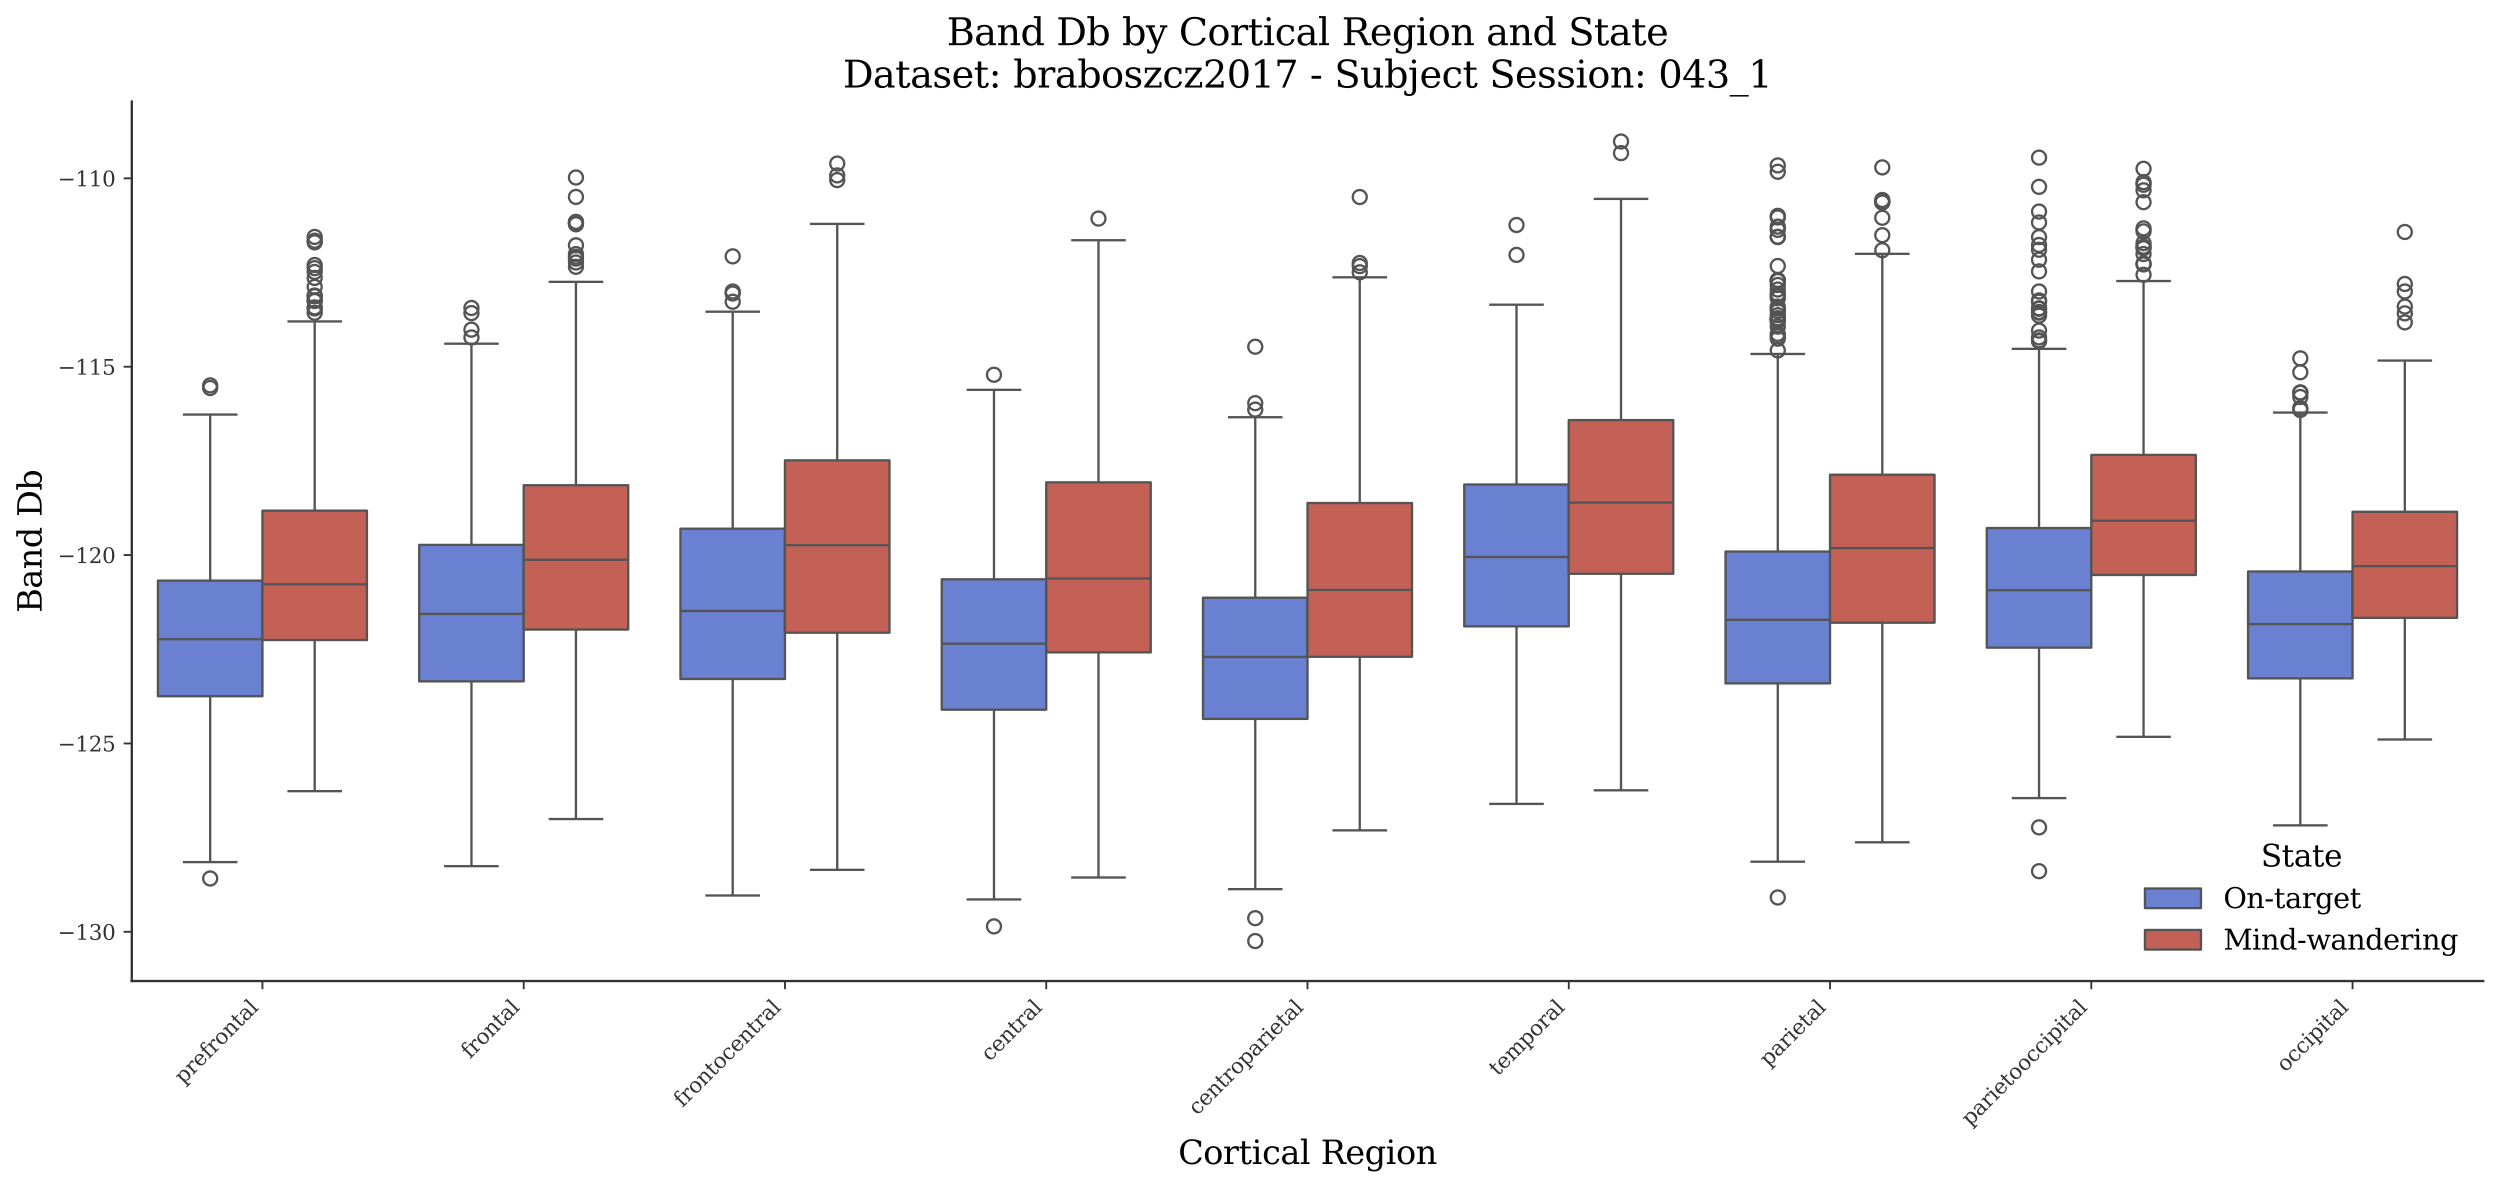 <?xml version="1.0" encoding="utf-8" standalone="no"?>
<!DOCTYPE svg PUBLIC "-//W3C//DTD SVG 1.1//EN"
  "http://www.w3.org/Graphics/SVG/1.1/DTD/svg11.dtd">
<svg xmlns:xlink="http://www.w3.org/1999/xlink" width="1071.11pt" height="509.014pt" viewBox="0 0 1071.11 509.014" xmlns="http://www.w3.org/2000/svg" version="1.1">
 <defs>
  <style type="text/css">*{stroke-linejoin: round; stroke-linecap: butt}</style>
 </defs>
 <g id="figure_1">
  <g id="patch_1">
   <path d="M 0 509.014 
L 1071.11 509.014 
L 1071.11 0 
L 0 0 
z
" style="fill: #ffffff"/>
  </g>
  <g id="axes_1">
   <g id="patch_2">
    <path d="M 56.47 420.314 
L 1063.91 420.314 
L 1063.91 43.502 
L 56.47 43.502 
z
" style="fill: #ffffff"/>
   </g>
   <g id="patch_3">
    <path d="M 112.439 -1699.162 
L 112.439 -1699.162 
L 112.439 -1699.162 
L 112.439 -1699.162 
z
" clip-path="url(#p207189194c)" style="fill: #6a80d1; stroke: #545454; stroke-linejoin: miter"/>
   </g>
   <g id="patch_4">
    <path d="M 112.439 -1699.162 
L 112.439 -1699.162 
L 112.439 -1699.162 
L 112.439 -1699.162 
z
" clip-path="url(#p207189194c)" style="fill: #c46156; stroke: #545454; stroke-linejoin: miter"/>
   </g>
   <g id="matplotlib.axis_1">
    <g id="xtick_1">
     <g id="line2d_1">
      <defs>
       <path id="me9c835668f" d="M 0 0 
L 0 3.5 
" style="stroke: #333333; stroke-width: 0.8"/>
      </defs>
      <g>
       <use xlink:href="#me9c835668f" x="112.439" y="420.314" style="fill: #333333; stroke: #333333; stroke-width: 0.8"/>
      </g>
     </g>
     <g id="text_1">
      <!-- prefrontal -->
      <g style="fill: #333333" transform="translate(78.518 464.747) rotate(-45) scale(0.09 -0.09)">
       <defs>
        <path id="DejaVuSerif-70" d="M 1313 1825 
L 1313 1497 
Q 1313 897 1542 583 
Q 1772 269 2209 269 
Q 2650 269 2876 622 
Q 3103 975 3103 1663 
Q 3103 2353 2876 2703 
Q 2650 3053 2209 3053 
Q 1772 3053 1542 2737 
Q 1313 2422 1313 1825 
z
M 738 2988 
L 184 2988 
L 184 3322 
L 1313 3322 
L 1313 2803 
Q 1481 3116 1742 3264 
Q 2003 3413 2388 3413 
Q 3000 3413 3387 2928 
Q 3775 2444 3775 1663 
Q 3775 881 3387 395 
Q 3000 -91 2388 -91 
Q 2003 -91 1742 57 
Q 1481 206 1313 519 
L 1313 -997 
L 1856 -997 
L 1856 -1331 
L 184 -1331 
L 184 -997 
L 738 -997 
L 738 2988 
z
" transform="scale(0.016)"/>
        <path id="DejaVuSerif-72" d="M 3059 3328 
L 3059 2497 
L 2728 2497 
Q 2713 2744 2591 2866 
Q 2469 2988 2234 2988 
Q 1809 2988 1582 2694 
Q 1356 2400 1356 1850 
L 1356 331 
L 2022 331 
L 2022 0 
L 263 0 
L 263 331 
L 781 331 
L 781 2994 
L 231 2994 
L 231 3322 
L 1356 3322 
L 1356 2731 
Q 1525 3078 1790 3245 
Q 2056 3413 2438 3413 
Q 2578 3413 2733 3391 
Q 2888 3369 3059 3328 
z
" transform="scale(0.016)"/>
        <path id="DejaVuSerif-65" d="M 3469 1600 
L 991 1600 
L 991 1575 
Q 991 903 1244 561 
Q 1497 219 1991 219 
Q 2369 219 2611 417 
Q 2853 616 2950 1006 
L 3413 1006 
Q 3275 459 2904 184 
Q 2534 -91 1931 -91 
Q 1203 -91 761 389 
Q 319 869 319 1663 
Q 319 2450 753 2931 
Q 1188 3413 1894 3413 
Q 2647 3413 3050 2948 
Q 3453 2484 3469 1600 
z
M 2791 1931 
Q 2772 2513 2545 2808 
Q 2319 3103 1894 3103 
Q 1497 3103 1269 2806 
Q 1041 2509 991 1931 
L 2791 1931 
z
" transform="scale(0.016)"/>
        <path id="DejaVuSerif-66" d="M 2753 4078 
L 2450 4078 
Q 2447 4313 2317 4434 
Q 2188 4556 1941 4556 
Q 1619 4556 1487 4379 
Q 1356 4203 1356 3750 
L 1356 3322 
L 2284 3322 
L 2284 2988 
L 1356 2988 
L 1356 331 
L 2094 331 
L 2094 0 
L 231 0 
L 231 331 
L 781 331 
L 781 2988 
L 231 2988 
L 231 3322 
L 781 3322 
L 781 3738 
Q 781 4294 1070 4578 
Q 1359 4863 1919 4863 
Q 2128 4863 2337 4825 
Q 2547 4788 2753 4709 
L 2753 4078 
z
" transform="scale(0.016)"/>
        <path id="DejaVuSerif-6f" d="M 1925 219 
Q 2388 219 2623 584 
Q 2859 950 2859 1663 
Q 2859 2375 2623 2739 
Q 2388 3103 1925 3103 
Q 1463 3103 1227 2739 
Q 991 2375 991 1663 
Q 991 950 1228 584 
Q 1466 219 1925 219 
z
M 1925 -91 
Q 1200 -91 759 389 
Q 319 869 319 1663 
Q 319 2456 758 2934 
Q 1197 3413 1925 3413 
Q 2653 3413 3092 2934 
Q 3531 2456 3531 1663 
Q 3531 869 3092 389 
Q 2653 -91 1925 -91 
z
" transform="scale(0.016)"/>
        <path id="DejaVuSerif-6e" d="M 263 0 
L 263 331 
L 781 331 
L 781 2988 
L 231 2988 
L 231 3322 
L 1356 3322 
L 1356 2731 
Q 1516 3069 1770 3241 
Q 2025 3413 2363 3413 
Q 2913 3413 3172 3097 
Q 3431 2781 3431 2113 
L 3431 331 
L 3944 331 
L 3944 0 
L 2356 0 
L 2356 331 
L 2853 331 
L 2853 1931 
Q 2853 2541 2703 2767 
Q 2553 2994 2175 2994 
Q 1775 2994 1565 2701 
Q 1356 2409 1356 1850 
L 1356 331 
L 1856 331 
L 1856 0 
L 263 0 
z
" transform="scale(0.016)"/>
        <path id="DejaVuSerif-74" d="M 691 2988 
L 184 2988 
L 184 3322 
L 691 3322 
L 691 4353 
L 1269 4353 
L 1269 3322 
L 2350 3322 
L 2350 2988 
L 1269 2988 
L 1269 878 
Q 1269 456 1350 337 
Q 1431 219 1650 219 
Q 1875 219 1978 351 
Q 2081 484 2088 781 
L 2522 781 
Q 2497 328 2275 118 
Q 2053 -91 1600 -91 
Q 1103 -91 897 129 
Q 691 350 691 878 
L 691 2988 
z
" transform="scale(0.016)"/>
        <path id="DejaVuSerif-61" d="M 2547 1044 
L 2547 1747 
L 1806 1747 
Q 1378 1747 1168 1562 
Q 959 1378 959 997 
Q 959 650 1171 447 
Q 1384 244 1747 244 
Q 2106 244 2326 466 
Q 2547 688 2547 1044 
z
M 3122 2075 
L 3122 331 
L 3634 331 
L 3634 0 
L 2547 0 
L 2547 359 
Q 2356 128 2106 18 
Q 1856 -91 1522 -91 
Q 969 -91 644 203 
Q 319 497 319 997 
Q 319 1513 691 1797 
Q 1063 2081 1741 2081 
L 2547 2081 
L 2547 2309 
Q 2547 2688 2317 2895 
Q 2088 3103 1672 3103 
Q 1328 3103 1125 2947 
Q 922 2791 872 2484 
L 575 2484 
L 575 3156 
Q 875 3284 1158 3348 
Q 1441 3413 1709 3413 
Q 2400 3413 2761 3070 
Q 3122 2728 3122 2075 
z
" transform="scale(0.016)"/>
        <path id="DejaVuSerif-6c" d="M 1313 331 
L 1856 331 
L 1856 0 
L 184 0 
L 184 331 
L 738 331 
L 738 4531 
L 184 4531 
L 184 4863 
L 1313 4863 
L 1313 331 
z
" transform="scale(0.016)"/>
       </defs>
       <use xlink:href="#DejaVuSerif-70"/>
       <use xlink:href="#DejaVuSerif-72" transform="translate(64.014 0)"/>
       <use xlink:href="#DejaVuSerif-65" transform="translate(111.816 0)"/>
       <use xlink:href="#DejaVuSerif-66" transform="translate(170.996 0)"/>
       <use xlink:href="#DejaVuSerif-72" transform="translate(208.008 0)"/>
       <use xlink:href="#DejaVuSerif-6f" transform="translate(255.811 0)"/>
       <use xlink:href="#DejaVuSerif-6e" transform="translate(316.016 0)"/>
       <use xlink:href="#DejaVuSerif-74" transform="translate(380.42 0)"/>
       <use xlink:href="#DejaVuSerif-61" transform="translate(420.605 0)"/>
       <use xlink:href="#DejaVuSerif-6c" transform="translate(480.225 0)"/>
      </g>
     </g>
    </g>
    <g id="xtick_2">
     <g id="line2d_2">
      <g>
       <use xlink:href="#me9c835668f" x="224.377" y="420.314" style="fill: #333333; stroke: #333333; stroke-width: 0.8"/>
      </g>
     </g>
     <g id="text_2">
      <!-- frontal -->
      <g style="fill: #333333" transform="translate(201.338 453.865) rotate(-45) scale(0.09 -0.09)">
       <use xlink:href="#DejaVuSerif-66"/>
       <use xlink:href="#DejaVuSerif-72" transform="translate(37.012 0)"/>
       <use xlink:href="#DejaVuSerif-6f" transform="translate(84.814 0)"/>
       <use xlink:href="#DejaVuSerif-6e" transform="translate(145.02 0)"/>
       <use xlink:href="#DejaVuSerif-74" transform="translate(209.424 0)"/>
       <use xlink:href="#DejaVuSerif-61" transform="translate(249.609 0)"/>
       <use xlink:href="#DejaVuSerif-6c" transform="translate(309.229 0)"/>
      </g>
     </g>
    </g>
    <g id="xtick_3">
     <g id="line2d_3">
      <g>
       <use xlink:href="#me9c835668f" x="336.314" y="420.314" style="fill: #333333; stroke: #333333; stroke-width: 0.8"/>
      </g>
     </g>
     <g id="text_3">
      <!-- frontocentral -->
      <g style="fill: #333333" transform="translate(292.416 474.725) rotate(-45) scale(0.09 -0.09)">
       <defs>
        <path id="DejaVuSerif-63" d="M 3291 997 
Q 3169 466 2822 187 
Q 2475 -91 1925 -91 
Q 1200 -91 759 389 
Q 319 869 319 1663 
Q 319 2459 759 2936 
Q 1200 3413 1925 3413 
Q 2241 3413 2553 3339 
Q 2866 3266 3181 3116 
L 3181 2266 
L 2847 2266 
Q 2781 2703 2561 2903 
Q 2341 3103 1931 3103 
Q 1466 3103 1228 2742 
Q 991 2381 991 1663 
Q 991 944 1227 581 
Q 1463 219 1931 219 
Q 2303 219 2525 412 
Q 2747 606 2828 997 
L 3291 997 
z
" transform="scale(0.016)"/>
       </defs>
       <use xlink:href="#DejaVuSerif-66"/>
       <use xlink:href="#DejaVuSerif-72" transform="translate(37.012 0)"/>
       <use xlink:href="#DejaVuSerif-6f" transform="translate(84.814 0)"/>
       <use xlink:href="#DejaVuSerif-6e" transform="translate(145.02 0)"/>
       <use xlink:href="#DejaVuSerif-74" transform="translate(209.424 0)"/>
       <use xlink:href="#DejaVuSerif-6f" transform="translate(249.609 0)"/>
       <use xlink:href="#DejaVuSerif-63" transform="translate(309.814 0)"/>
       <use xlink:href="#DejaVuSerif-65" transform="translate(365.82 0)"/>
       <use xlink:href="#DejaVuSerif-6e" transform="translate(425 0)"/>
       <use xlink:href="#DejaVuSerif-74" transform="translate(489.404 0)"/>
       <use xlink:href="#DejaVuSerif-72" transform="translate(529.59 0)"/>
       <use xlink:href="#DejaVuSerif-61" transform="translate(577.393 0)"/>
       <use xlink:href="#DejaVuSerif-6c" transform="translate(637.012 0)"/>
      </g>
     </g>
    </g>
    <g id="xtick_4">
     <g id="line2d_4">
      <g>
       <use xlink:href="#me9c835668f" x="448.252" y="420.314" style="fill: #333333; stroke: #333333; stroke-width: 0.8"/>
      </g>
     </g>
     <g id="text_4">
      <!-- central -->
      <g style="fill: #333333" transform="translate(424.07 455.008) rotate(-45) scale(0.09 -0.09)">
       <use xlink:href="#DejaVuSerif-63"/>
       <use xlink:href="#DejaVuSerif-65" transform="translate(56.006 0)"/>
       <use xlink:href="#DejaVuSerif-6e" transform="translate(115.186 0)"/>
       <use xlink:href="#DejaVuSerif-74" transform="translate(179.59 0)"/>
       <use xlink:href="#DejaVuSerif-72" transform="translate(219.775 0)"/>
       <use xlink:href="#DejaVuSerif-61" transform="translate(267.578 0)"/>
       <use xlink:href="#DejaVuSerif-6c" transform="translate(327.197 0)"/>
      </g>
     </g>
    </g>
    <g id="xtick_5">
     <g id="line2d_5">
      <g>
       <use xlink:href="#me9c835668f" x="560.19" y="420.314" style="fill: #333333; stroke: #333333; stroke-width: 0.8"/>
      </g>
     </g>
     <g id="text_5">
      <!-- centroparietal -->
      <g style="fill: #333333" transform="translate(512.907 478.11) rotate(-45) scale(0.09 -0.09)">
       <defs>
        <path id="DejaVuSerif-69" d="M 622 4353 
Q 622 4497 726 4603 
Q 831 4709 978 4709 
Q 1122 4709 1226 4603 
Q 1331 4497 1331 4353 
Q 1331 4206 1228 4103 
Q 1125 4000 978 4000 
Q 831 4000 726 4103 
Q 622 4206 622 4353 
z
M 1356 331 
L 1900 331 
L 1900 0 
L 231 0 
L 231 331 
L 781 331 
L 781 2988 
L 231 2988 
L 231 3322 
L 1356 3322 
L 1356 331 
z
" transform="scale(0.016)"/>
       </defs>
       <use xlink:href="#DejaVuSerif-63"/>
       <use xlink:href="#DejaVuSerif-65" transform="translate(56.006 0)"/>
       <use xlink:href="#DejaVuSerif-6e" transform="translate(115.186 0)"/>
       <use xlink:href="#DejaVuSerif-74" transform="translate(179.59 0)"/>
       <use xlink:href="#DejaVuSerif-72" transform="translate(219.775 0)"/>
       <use xlink:href="#DejaVuSerif-6f" transform="translate(267.578 0)"/>
       <use xlink:href="#DejaVuSerif-70" transform="translate(327.783 0)"/>
       <use xlink:href="#DejaVuSerif-61" transform="translate(391.797 0)"/>
       <use xlink:href="#DejaVuSerif-72" transform="translate(451.416 0)"/>
       <use xlink:href="#DejaVuSerif-69" transform="translate(499.219 0)"/>
       <use xlink:href="#DejaVuSerif-65" transform="translate(531.201 0)"/>
       <use xlink:href="#DejaVuSerif-74" transform="translate(590.381 0)"/>
       <use xlink:href="#DejaVuSerif-61" transform="translate(630.566 0)"/>
       <use xlink:href="#DejaVuSerif-6c" transform="translate(690.186 0)"/>
      </g>
     </g>
    </g>
    <g id="xtick_6">
     <g id="line2d_6">
      <g>
       <use xlink:href="#me9c835668f" x="672.128" y="420.314" style="fill: #333333; stroke: #333333; stroke-width: 0.8"/>
      </g>
     </g>
     <g id="text_6">
      <!-- temporal -->
      <g style="fill: #333333" transform="translate(641.668 461.286) rotate(-45) scale(0.09 -0.09)">
       <defs>
        <path id="DejaVuSerif-6d" d="M 3316 2675 
Q 3481 3041 3739 3227 
Q 3997 3413 4341 3413 
Q 4863 3413 5119 3089 
Q 5375 2766 5375 2113 
L 5375 331 
L 5894 331 
L 5894 0 
L 4300 0 
L 4300 331 
L 4800 331 
L 4800 2047 
Q 4800 2556 4650 2772 
Q 4500 2988 4153 2988 
Q 3769 2988 3567 2697 
Q 3366 2406 3366 1850 
L 3366 331 
L 3866 331 
L 3866 0 
L 2291 0 
L 2291 331 
L 2791 331 
L 2791 2069 
Q 2791 2566 2641 2777 
Q 2491 2988 2144 2988 
Q 1759 2988 1557 2697 
Q 1356 2406 1356 1850 
L 1356 331 
L 1856 331 
L 1856 0 
L 263 0 
L 263 331 
L 781 331 
L 781 2994 
L 231 2994 
L 231 3322 
L 1356 3322 
L 1356 2731 
Q 1516 3063 1762 3238 
Q 2009 3413 2322 3413 
Q 2709 3413 2968 3220 
Q 3228 3028 3316 2675 
z
" transform="scale(0.016)"/>
       </defs>
       <use xlink:href="#DejaVuSerif-74"/>
       <use xlink:href="#DejaVuSerif-65" transform="translate(40.186 0)"/>
       <use xlink:href="#DejaVuSerif-6d" transform="translate(99.365 0)"/>
       <use xlink:href="#DejaVuSerif-70" transform="translate(194.189 0)"/>
       <use xlink:href="#DejaVuSerif-6f" transform="translate(258.203 0)"/>
       <use xlink:href="#DejaVuSerif-72" transform="translate(318.408 0)"/>
       <use xlink:href="#DejaVuSerif-61" transform="translate(366.211 0)"/>
       <use xlink:href="#DejaVuSerif-6c" transform="translate(425.83 0)"/>
      </g>
     </g>
    </g>
    <g id="xtick_7">
     <g id="line2d_7">
      <g>
       <use xlink:href="#me9c835668f" x="784.065" y="420.314" style="fill: #333333; stroke: #333333; stroke-width: 0.8"/>
      </g>
     </g>
     <g id="text_7">
      <!-- parietal -->
      <g style="fill: #333333" transform="translate(757.642 457.25) rotate(-45) scale(0.09 -0.09)">
       <use xlink:href="#DejaVuSerif-70"/>
       <use xlink:href="#DejaVuSerif-61" transform="translate(64.014 0)"/>
       <use xlink:href="#DejaVuSerif-72" transform="translate(123.633 0)"/>
       <use xlink:href="#DejaVuSerif-69" transform="translate(171.436 0)"/>
       <use xlink:href="#DejaVuSerif-65" transform="translate(203.418 0)"/>
       <use xlink:href="#DejaVuSerif-74" transform="translate(262.598 0)"/>
       <use xlink:href="#DejaVuSerif-61" transform="translate(302.783 0)"/>
       <use xlink:href="#DejaVuSerif-6c" transform="translate(362.402 0)"/>
      </g>
     </g>
    </g>
    <g id="xtick_8">
     <g id="line2d_8">
      <g>
       <use xlink:href="#me9c835668f" x="896.003" y="420.314" style="fill: #333333; stroke: #333333; stroke-width: 0.8"/>
      </g>
     </g>
     <g id="text_8">
      <!-- parietooccipital -->
      <g style="fill: #333333" transform="translate(844.087 482.742) rotate(-45) scale(0.09 -0.09)">
       <use xlink:href="#DejaVuSerif-70"/>
       <use xlink:href="#DejaVuSerif-61" transform="translate(64.014 0)"/>
       <use xlink:href="#DejaVuSerif-72" transform="translate(123.633 0)"/>
       <use xlink:href="#DejaVuSerif-69" transform="translate(171.436 0)"/>
       <use xlink:href="#DejaVuSerif-65" transform="translate(203.418 0)"/>
       <use xlink:href="#DejaVuSerif-74" transform="translate(262.598 0)"/>
       <use xlink:href="#DejaVuSerif-6f" transform="translate(302.783 0)"/>
       <use xlink:href="#DejaVuSerif-6f" transform="translate(362.988 0)"/>
       <use xlink:href="#DejaVuSerif-63" transform="translate(423.193 0)"/>
       <use xlink:href="#DejaVuSerif-63" transform="translate(479.199 0)"/>
       <use xlink:href="#DejaVuSerif-69" transform="translate(535.205 0)"/>
       <use xlink:href="#DejaVuSerif-70" transform="translate(567.188 0)"/>
       <use xlink:href="#DejaVuSerif-69" transform="translate(631.201 0)"/>
       <use xlink:href="#DejaVuSerif-74" transform="translate(663.184 0)"/>
       <use xlink:href="#DejaVuSerif-61" transform="translate(703.369 0)"/>
       <use xlink:href="#DejaVuSerif-6c" transform="translate(762.988 0)"/>
      </g>
     </g>
    </g>
    <g id="xtick_9">
     <g id="line2d_9">
      <g>
       <use xlink:href="#me9c835668f" x="1007.941" y="420.314" style="fill: #333333; stroke: #333333; stroke-width: 0.8"/>
      </g>
     </g>
     <g id="text_9">
      <!-- occipital -->
      <g style="fill: #333333" transform="translate(979.126 459.641) rotate(-45) scale(0.09 -0.09)">
       <use xlink:href="#DejaVuSerif-6f"/>
       <use xlink:href="#DejaVuSerif-63" transform="translate(60.205 0)"/>
       <use xlink:href="#DejaVuSerif-63" transform="translate(116.211 0)"/>
       <use xlink:href="#DejaVuSerif-69" transform="translate(172.217 0)"/>
       <use xlink:href="#DejaVuSerif-70" transform="translate(204.199 0)"/>
       <use xlink:href="#DejaVuSerif-69" transform="translate(268.213 0)"/>
       <use xlink:href="#DejaVuSerif-74" transform="translate(300.195 0)"/>
       <use xlink:href="#DejaVuSerif-61" transform="translate(340.381 0)"/>
       <use xlink:href="#DejaVuSerif-6c" transform="translate(400 0)"/>
      </g>
     </g>
    </g>
    <g id="text_10">
     <!-- Cortical Region -->
     <g transform="translate(504.808 498.704) scale(0.14 -0.14)">
      <defs>
       <path id="DejaVuSerif-43" d="M 4513 1234 
Q 4306 581 3820 245 
Q 3334 -91 2591 -91 
Q 2134 -91 1743 65 
Q 1353 222 1050 525 
Q 700 875 529 1320 
Q 359 1766 359 2328 
Q 359 3416 987 4083 
Q 1616 4750 2644 4750 
Q 3025 4750 3456 4650 
Q 3888 4550 4384 4347 
L 4384 3272 
L 4031 3272 
Q 3916 3859 3567 4137 
Q 3219 4416 2591 4416 
Q 1844 4416 1459 3886 
Q 1075 3356 1075 2328 
Q 1075 1303 1459 773 
Q 1844 244 2591 244 
Q 3113 244 3450 492 
Q 3788 741 3938 1234 
L 4513 1234 
z
" transform="scale(0.016)"/>
       <path id="DejaVuSerif-20" transform="scale(0.016)"/>
       <path id="DejaVuSerif-52" d="M 3066 2316 
Q 3284 2256 3442 2114 
Q 3600 1972 3725 1716 
L 4403 331 
L 4972 331 
L 4972 0 
L 3872 0 
L 3144 1484 
Q 2934 1916 2759 2042 
Q 2584 2169 2278 2169 
L 1581 2169 
L 1581 331 
L 2241 331 
L 2241 0 
L 353 0 
L 353 331 
L 947 331 
L 947 4331 
L 353 4331 
L 353 4666 
L 2719 4666 
Q 3400 4666 3770 4341 
Q 4141 4016 4141 3419 
Q 4141 2938 3870 2661 
Q 3600 2384 3066 2316 
z
M 1581 2503 
L 2503 2503 
Q 2975 2503 3200 2726 
Q 3425 2950 3425 3419 
Q 3425 3888 3200 4109 
Q 2975 4331 2503 4331 
L 1581 4331 
L 1581 2503 
z
" transform="scale(0.016)"/>
       <path id="DejaVuSerif-67" d="M 3359 2988 
L 3359 72 
Q 3359 -644 2965 -1033 
Q 2572 -1422 1844 -1422 
Q 1516 -1422 1216 -1362 
Q 916 -1303 641 -1184 
L 641 -488 
L 941 -488 
Q 997 -813 1206 -963 
Q 1416 -1113 1806 -1113 
Q 2313 -1113 2548 -827 
Q 2784 -541 2784 72 
L 2784 519 
Q 2616 206 2355 57 
Q 2094 -91 1709 -91 
Q 1097 -91 708 395 
Q 319 881 319 1663 
Q 319 2444 706 2928 
Q 1094 3413 1709 3413 
Q 2094 3413 2355 3264 
Q 2616 3116 2784 2803 
L 2784 3322 
L 3909 3322 
L 3909 2988 
L 3359 2988 
z
M 2784 1825 
Q 2784 2422 2554 2737 
Q 2325 3053 1888 3053 
Q 1444 3053 1217 2703 
Q 991 2353 991 1663 
Q 991 975 1217 622 
Q 1444 269 1888 269 
Q 2325 269 2554 583 
Q 2784 897 2784 1497 
L 2784 1825 
z
" transform="scale(0.016)"/>
      </defs>
      <use xlink:href="#DejaVuSerif-43"/>
      <use xlink:href="#DejaVuSerif-6f" transform="translate(76.514 0)"/>
      <use xlink:href="#DejaVuSerif-72" transform="translate(136.719 0)"/>
      <use xlink:href="#DejaVuSerif-74" transform="translate(184.521 0)"/>
      <use xlink:href="#DejaVuSerif-69" transform="translate(224.707 0)"/>
      <use xlink:href="#DejaVuSerif-63" transform="translate(256.689 0)"/>
      <use xlink:href="#DejaVuSerif-61" transform="translate(312.695 0)"/>
      <use xlink:href="#DejaVuSerif-6c" transform="translate(372.314 0)"/>
      <use xlink:href="#DejaVuSerif-20" transform="translate(404.297 0)"/>
      <use xlink:href="#DejaVuSerif-52" transform="translate(436.084 0)"/>
      <use xlink:href="#DejaVuSerif-65" transform="translate(511.377 0)"/>
      <use xlink:href="#DejaVuSerif-67" transform="translate(570.557 0)"/>
      <use xlink:href="#DejaVuSerif-69" transform="translate(634.57 0)"/>
      <use xlink:href="#DejaVuSerif-6f" transform="translate(666.553 0)"/>
      <use xlink:href="#DejaVuSerif-6e" transform="translate(726.758 0)"/>
     </g>
    </g>
   </g>
   <g id="matplotlib.axis_2">
    <g id="ytick_1">
     <g id="line2d_10">
      <defs>
       <path id="m53ea7b48c3" d="M 0 0 
L -3.5 0 
" style="stroke: #333333; stroke-width: 0.8"/>
      </defs>
      <g>
       <use xlink:href="#m53ea7b48c3" x="56.47" y="399.237" style="fill: #333333; stroke: #333333; stroke-width: 0.8"/>
      </g>
     </g>
     <g id="text_11">
      <!-- −130 -->
      <g style="fill: #333333" transform="translate(24.749 402.656) scale(0.09 -0.09)">
       <defs>
        <path id="DejaVuSerif-2212" d="M 678 2259 
L 4684 2259 
L 4684 1753 
L 678 1753 
L 678 2259 
z
" transform="scale(0.016)"/>
        <path id="DejaVuSerif-31" d="M 909 0 
L 909 331 
L 1722 331 
L 1722 4213 
L 781 3603 
L 781 4013 
L 1919 4750 
L 2350 4750 
L 2350 331 
L 3163 331 
L 3163 0 
L 909 0 
z
" transform="scale(0.016)"/>
        <path id="DejaVuSerif-33" d="M 622 4469 
Q 988 4606 1323 4678 
Q 1659 4750 1953 4750 
Q 2638 4750 3022 4454 
Q 3406 4159 3406 3634 
Q 3406 3213 3140 2930 
Q 2875 2647 2388 2547 
Q 2963 2466 3280 2130 
Q 3597 1794 3597 1259 
Q 3597 606 3158 257 
Q 2719 -91 1894 -91 
Q 1528 -91 1179 -12 
Q 831 66 488 225 
L 488 1131 
L 838 1131 
Q 869 681 1141 450 
Q 1413 219 1906 219 
Q 2384 219 2661 495 
Q 2938 772 2938 1253 
Q 2938 1803 2653 2086 
Q 2369 2369 1819 2369 
L 1522 2369 
L 1522 2688 
L 1678 2688 
Q 2225 2688 2498 2914 
Q 2772 3141 2772 3597 
Q 2772 4006 2547 4223 
Q 2322 4441 1900 4441 
Q 1478 4441 1245 4241 
Q 1013 4041 972 3647 
L 622 3647 
L 622 4469 
z
" transform="scale(0.016)"/>
        <path id="DejaVuSerif-30" d="M 2034 219 
Q 2513 219 2750 744 
Q 2988 1269 2988 2328 
Q 2988 3391 2750 3916 
Q 2513 4441 2034 4441 
Q 1556 4441 1318 3916 
Q 1081 3391 1081 2328 
Q 1081 1269 1318 744 
Q 1556 219 2034 219 
z
M 2034 -91 
Q 1275 -91 848 546 
Q 422 1184 422 2328 
Q 422 3475 848 4112 
Q 1275 4750 2034 4750 
Q 2797 4750 3222 4112 
Q 3647 3475 3647 2328 
Q 3647 1184 3222 546 
Q 2797 -91 2034 -91 
z
" transform="scale(0.016)"/>
       </defs>
       <use xlink:href="#DejaVuSerif-2212"/>
       <use xlink:href="#DejaVuSerif-31" transform="translate(83.789 0)"/>
       <use xlink:href="#DejaVuSerif-33" transform="translate(147.412 0)"/>
       <use xlink:href="#DejaVuSerif-30" transform="translate(211.035 0)"/>
      </g>
     </g>
    </g>
    <g id="ytick_2">
     <g id="line2d_11">
      <g>
       <use xlink:href="#m53ea7b48c3" x="56.47" y="318.529" style="fill: #333333; stroke: #333333; stroke-width: 0.8"/>
      </g>
     </g>
     <g id="text_12">
      <!-- −125 -->
      <g style="fill: #333333" transform="translate(24.749 321.949) scale(0.09 -0.09)">
       <defs>
        <path id="DejaVuSerif-32" d="M 819 3553 
L 469 3553 
L 469 4384 
Q 803 4563 1142 4656 
Q 1481 4750 1806 4750 
Q 2534 4750 2956 4397 
Q 3378 4044 3378 3438 
Q 3378 2753 2422 1800 
Q 2347 1728 2309 1691 
L 1131 513 
L 3078 513 
L 3078 1088 
L 3444 1088 
L 3444 0 
L 434 0 
L 434 341 
L 1850 1753 
Q 2319 2222 2519 2614 
Q 2719 3006 2719 3438 
Q 2719 3909 2473 4175 
Q 2228 4441 1797 4441 
Q 1350 4441 1106 4219 
Q 863 3997 819 3553 
z
" transform="scale(0.016)"/>
        <path id="DejaVuSerif-35" d="M 3219 4666 
L 3219 4153 
L 1081 4153 
L 1081 2816 
Q 1244 2928 1461 2984 
Q 1678 3041 1947 3041 
Q 2703 3041 3140 2622 
Q 3578 2203 3578 1478 
Q 3578 738 3136 323 
Q 2694 -91 1894 -91 
Q 1572 -91 1234 -12 
Q 897 66 544 225 
L 544 1131 
L 897 1131 
Q 925 688 1179 453 
Q 1434 219 1894 219 
Q 2388 219 2653 544 
Q 2919 869 2919 1478 
Q 2919 2084 2655 2407 
Q 2391 2731 1894 2731 
Q 1613 2731 1398 2631 
Q 1184 2531 1019 2322 
L 750 2322 
L 750 4666 
L 3219 4666 
z
" transform="scale(0.016)"/>
       </defs>
       <use xlink:href="#DejaVuSerif-2212"/>
       <use xlink:href="#DejaVuSerif-31" transform="translate(83.789 0)"/>
       <use xlink:href="#DejaVuSerif-32" transform="translate(147.412 0)"/>
       <use xlink:href="#DejaVuSerif-35" transform="translate(211.035 0)"/>
      </g>
     </g>
    </g>
    <g id="ytick_3">
     <g id="line2d_12">
      <g>
       <use xlink:href="#m53ea7b48c3" x="56.47" y="237.822" style="fill: #333333; stroke: #333333; stroke-width: 0.8"/>
      </g>
     </g>
     <g id="text_13">
      <!-- −120 -->
      <g style="fill: #333333" transform="translate(24.749 241.241) scale(0.09 -0.09)">
       <use xlink:href="#DejaVuSerif-2212"/>
       <use xlink:href="#DejaVuSerif-31" transform="translate(83.789 0)"/>
       <use xlink:href="#DejaVuSerif-32" transform="translate(147.412 0)"/>
       <use xlink:href="#DejaVuSerif-30" transform="translate(211.035 0)"/>
      </g>
     </g>
    </g>
    <g id="ytick_4">
     <g id="line2d_13">
      <g>
       <use xlink:href="#m53ea7b48c3" x="56.47" y="157.114" style="fill: #333333; stroke: #333333; stroke-width: 0.8"/>
      </g>
     </g>
     <g id="text_14">
      <!-- −115 -->
      <g style="fill: #333333" transform="translate(24.749 160.533) scale(0.09 -0.09)">
       <use xlink:href="#DejaVuSerif-2212"/>
       <use xlink:href="#DejaVuSerif-31" transform="translate(83.789 0)"/>
       <use xlink:href="#DejaVuSerif-31" transform="translate(147.412 0)"/>
       <use xlink:href="#DejaVuSerif-35" transform="translate(211.035 0)"/>
      </g>
     </g>
    </g>
    <g id="ytick_5">
     <g id="line2d_14">
      <g>
       <use xlink:href="#m53ea7b48c3" x="56.47" y="76.406" style="fill: #333333; stroke: #333333; stroke-width: 0.8"/>
      </g>
     </g>
     <g id="text_15">
      <!-- −110 -->
      <g style="fill: #333333" transform="translate(24.749 79.826) scale(0.09 -0.09)">
       <use xlink:href="#DejaVuSerif-2212"/>
       <use xlink:href="#DejaVuSerif-31" transform="translate(83.789 0)"/>
       <use xlink:href="#DejaVuSerif-31" transform="translate(147.412 0)"/>
       <use xlink:href="#DejaVuSerif-30" transform="translate(211.035 0)"/>
      </g>
     </g>
    </g>
    <g id="text_16">
     <!-- Band Db -->
     <g transform="translate(17.838 262.533) rotate(-90) scale(0.14 -0.14)">
      <defs>
       <path id="DejaVuSerif-42" d="M 1581 331 
L 2516 331 
Q 3078 331 3337 575 
Q 3597 819 3597 1350 
Q 3597 1878 3339 2120 
Q 3081 2363 2516 2363 
L 1581 2363 
L 1581 331 
z
M 1581 2694 
L 2375 2694 
Q 2888 2694 3123 2891 
Q 3359 3088 3359 3513 
Q 3359 3941 3123 4136 
Q 2888 4331 2375 4331 
L 1581 4331 
L 1581 2694 
z
M 353 0 
L 353 331 
L 947 331 
L 947 4331 
L 353 4331 
L 353 4666 
L 2656 4666 
Q 3363 4666 3720 4377 
Q 4078 4088 4078 3513 
Q 4078 3097 3829 2850 
Q 3581 2603 3103 2547 
Q 3697 2472 4005 2167 
Q 4313 1863 4313 1350 
Q 4313 656 3875 328 
Q 3438 0 2509 0 
L 353 0 
z
" transform="scale(0.016)"/>
       <path id="DejaVuSerif-64" d="M 3359 331 
L 3909 331 
L 3909 0 
L 2784 0 
L 2784 519 
Q 2616 206 2355 57 
Q 2094 -91 1709 -91 
Q 1097 -91 708 395 
Q 319 881 319 1663 
Q 319 2444 706 2928 
Q 1094 3413 1709 3413 
Q 2094 3413 2355 3264 
Q 2616 3116 2784 2803 
L 2784 4531 
L 2241 4531 
L 2241 4863 
L 3359 4863 
L 3359 331 
z
M 2784 1497 
L 2784 1825 
Q 2784 2422 2554 2737 
Q 2325 3053 1888 3053 
Q 1444 3053 1217 2703 
Q 991 2353 991 1663 
Q 991 975 1217 622 
Q 1444 269 1888 269 
Q 2325 269 2554 583 
Q 2784 897 2784 1497 
z
" transform="scale(0.016)"/>
       <path id="DejaVuSerif-44" d="M 1581 331 
L 2163 331 
Q 3072 331 3558 850 
Q 4044 1369 4044 2338 
Q 4044 3306 3559 3818 
Q 3075 4331 2163 4331 
L 1581 4331 
L 1581 331 
z
M 353 0 
L 353 331 
L 947 331 
L 947 4331 
L 353 4331 
L 353 4666 
L 2209 4666 
Q 3416 4666 4089 4050 
Q 4763 3434 4763 2338 
Q 4763 1238 4088 619 
Q 3413 0 2209 0 
L 353 0 
z
" transform="scale(0.016)"/>
       <path id="DejaVuSerif-62" d="M 738 331 
L 738 4531 
L 184 4531 
L 184 4863 
L 1313 4863 
L 1313 2803 
Q 1481 3116 1742 3264 
Q 2003 3413 2388 3413 
Q 3000 3413 3387 2928 
Q 3775 2444 3775 1663 
Q 3775 881 3387 395 
Q 3000 -91 2388 -91 
Q 2003 -91 1742 57 
Q 1481 206 1313 519 
L 1313 0 
L 184 0 
L 184 331 
L 738 331 
z
M 1313 1497 
Q 1313 897 1542 583 
Q 1772 269 2209 269 
Q 2650 269 2876 622 
Q 3103 975 3103 1663 
Q 3103 2353 2876 2703 
Q 2650 3053 2209 3053 
Q 1772 3053 1542 2737 
Q 1313 2422 1313 1825 
L 1313 1497 
z
" transform="scale(0.016)"/>
      </defs>
      <use xlink:href="#DejaVuSerif-42"/>
      <use xlink:href="#DejaVuSerif-61" transform="translate(73.486 0)"/>
      <use xlink:href="#DejaVuSerif-6e" transform="translate(133.105 0)"/>
      <use xlink:href="#DejaVuSerif-64" transform="translate(197.51 0)"/>
      <use xlink:href="#DejaVuSerif-20" transform="translate(261.523 0)"/>
      <use xlink:href="#DejaVuSerif-44" transform="translate(293.311 0)"/>
      <use xlink:href="#DejaVuSerif-62" transform="translate(373.486 0)"/>
     </g>
    </g>
   </g>
   <g id="patch_5">
    <path d="M 67.664 298.302 
L 112.439 298.302 
L 112.439 248.761 
L 67.664 248.761 
L 67.664 298.302 
z
" clip-path="url(#p207189194c)" style="fill: #6a80d1; stroke: #545454; stroke-linejoin: miter"/>
   </g>
   <g id="line2d_15">
    <path d="M 90.051 298.302 
L 90.051 369.369 
" clip-path="url(#p207189194c)" style="fill: none; stroke: #545454"/>
   </g>
   <g id="line2d_16">
    <path d="M 90.051 248.761 
L 90.051 177.628 
" clip-path="url(#p207189194c)" style="fill: none; stroke: #545454"/>
   </g>
   <g id="line2d_17">
    <path d="M 78.857 369.369 
L 101.245 369.369 
" clip-path="url(#p207189194c)" style="fill: none; stroke: #545454; stroke-linecap: square"/>
   </g>
   <g id="line2d_18">
    <path d="M 78.857 177.628 
L 101.245 177.628 
" clip-path="url(#p207189194c)" style="fill: none; stroke: #545454; stroke-linecap: square"/>
   </g>
   <g id="line2d_19">
    <defs>
     <path id="mfd96a7c4b6" d="M 0 3 
C 0.796 3 1.559 2.684 2.121 2.121 
C 2.684 1.559 3 0.796 3 0 
C 3 -0.796 2.684 -1.559 2.121 -2.121 
C 1.559 -2.684 0.796 -3 0 -3 
C -0.796 -3 -1.559 -2.684 -2.121 -2.121 
C -2.684 -1.559 -3 -0.796 -3 0 
C -3 0.796 -2.684 1.559 -2.121 2.121 
C -1.559 2.684 -0.796 3 0 3 
z
" style="stroke: #545454"/>
    </defs>
    <g clip-path="url(#p207189194c)">
     <use xlink:href="#mfd96a7c4b6" x="90.051" y="376.383" style="fill-opacity: 0; stroke: #545454"/>
     <use xlink:href="#mfd96a7c4b6" x="90.051" y="165.121" style="fill-opacity: 0; stroke: #545454"/>
     <use xlink:href="#mfd96a7c4b6" x="90.051" y="166.232" style="fill-opacity: 0; stroke: #545454"/>
    </g>
   </g>
   <g id="patch_6">
    <path d="M 179.601 291.92 
L 224.377 291.92 
L 224.377 233.448 
L 179.601 233.448 
L 179.601 291.92 
z
" clip-path="url(#p207189194c)" style="fill: #6a80d1; stroke: #545454; stroke-linejoin: miter"/>
   </g>
   <g id="line2d_20">
    <path d="M 201.989 291.92 
L 201.989 371.1 
" clip-path="url(#p207189194c)" style="fill: none; stroke: #545454"/>
   </g>
   <g id="line2d_21">
    <path d="M 201.989 233.448 
L 201.989 147.269 
" clip-path="url(#p207189194c)" style="fill: none; stroke: #545454"/>
   </g>
   <g id="line2d_22">
    <path d="M 190.795 371.1 
L 213.183 371.1 
" clip-path="url(#p207189194c)" style="fill: none; stroke: #545454; stroke-linecap: square"/>
   </g>
   <g id="line2d_23">
    <path d="M 190.795 147.269 
L 213.183 147.269 
" clip-path="url(#p207189194c)" style="fill: none; stroke: #545454; stroke-linecap: square"/>
   </g>
   <g id="line2d_24">
    <g clip-path="url(#p207189194c)">
     <use xlink:href="#mfd96a7c4b6" x="201.989" y="134.147" style="fill-opacity: 0; stroke: #545454"/>
     <use xlink:href="#mfd96a7c4b6" x="201.989" y="144.573" style="fill-opacity: 0; stroke: #545454"/>
     <use xlink:href="#mfd96a7c4b6" x="201.989" y="141.241" style="fill-opacity: 0; stroke: #545454"/>
     <use xlink:href="#mfd96a7c4b6" x="201.989" y="131.95" style="fill-opacity: 0; stroke: #545454"/>
    </g>
   </g>
   <g id="patch_7">
    <path d="M 291.539 290.908 
L 336.314 290.908 
L 336.314 226.504 
L 291.539 226.504 
L 291.539 290.908 
z
" clip-path="url(#p207189194c)" style="fill: #6a80d1; stroke: #545454; stroke-linejoin: miter"/>
   </g>
   <g id="line2d_25">
    <path d="M 313.927 290.908 
L 313.927 383.672 
" clip-path="url(#p207189194c)" style="fill: none; stroke: #545454"/>
   </g>
   <g id="line2d_26">
    <path d="M 313.927 226.504 
L 313.927 133.539 
" clip-path="url(#p207189194c)" style="fill: none; stroke: #545454"/>
   </g>
   <g id="line2d_27">
    <path d="M 302.733 383.672 
L 325.121 383.672 
" clip-path="url(#p207189194c)" style="fill: none; stroke: #545454; stroke-linecap: square"/>
   </g>
   <g id="line2d_28">
    <path d="M 302.733 133.539 
L 325.121 133.539 
" clip-path="url(#p207189194c)" style="fill: none; stroke: #545454; stroke-linecap: square"/>
   </g>
   <g id="line2d_29">
    <g clip-path="url(#p207189194c)">
     <use xlink:href="#mfd96a7c4b6" x="313.927" y="125.752" style="fill-opacity: 0; stroke: #545454"/>
     <use xlink:href="#mfd96a7c4b6" x="313.927" y="129.273" style="fill-opacity: 0; stroke: #545454"/>
     <use xlink:href="#mfd96a7c4b6" x="313.927" y="124.892" style="fill-opacity: 0; stroke: #545454"/>
     <use xlink:href="#mfd96a7c4b6" x="313.927" y="109.831" style="fill-opacity: 0; stroke: #545454"/>
    </g>
   </g>
   <g id="patch_8">
    <path d="M 403.477 304.065 
L 448.252 304.065 
L 448.252 248.197 
L 403.477 248.197 
L 403.477 304.065 
z
" clip-path="url(#p207189194c)" style="fill: #6a80d1; stroke: #545454; stroke-linejoin: miter"/>
   </g>
   <g id="line2d_30">
    <path d="M 425.865 304.065 
L 425.865 385.354 
" clip-path="url(#p207189194c)" style="fill: none; stroke: #545454"/>
   </g>
   <g id="line2d_31">
    <path d="M 425.865 248.197 
L 425.865 167.012 
" clip-path="url(#p207189194c)" style="fill: none; stroke: #545454"/>
   </g>
   <g id="line2d_32">
    <path d="M 414.671 385.354 
L 437.058 385.354 
" clip-path="url(#p207189194c)" style="fill: none; stroke: #545454; stroke-linecap: square"/>
   </g>
   <g id="line2d_33">
    <path d="M 414.671 167.012 
L 437.058 167.012 
" clip-path="url(#p207189194c)" style="fill: none; stroke: #545454; stroke-linecap: square"/>
   </g>
   <g id="line2d_34">
    <g clip-path="url(#p207189194c)">
     <use xlink:href="#mfd96a7c4b6" x="425.865" y="396.902" style="fill-opacity: 0; stroke: #545454"/>
     <use xlink:href="#mfd96a7c4b6" x="425.865" y="160.566" style="fill-opacity: 0; stroke: #545454"/>
    </g>
   </g>
   <g id="patch_9">
    <path d="M 515.415 308 
L 560.19 308 
L 560.19 256.094 
L 515.415 256.094 
L 515.415 308 
z
" clip-path="url(#p207189194c)" style="fill: #6a80d1; stroke: #545454; stroke-linejoin: miter"/>
   </g>
   <g id="line2d_35">
    <path d="M 537.802 308 
L 537.802 380.954 
" clip-path="url(#p207189194c)" style="fill: none; stroke: #545454"/>
   </g>
   <g id="line2d_36">
    <path d="M 537.802 256.094 
L 537.802 178.768 
" clip-path="url(#p207189194c)" style="fill: none; stroke: #545454"/>
   </g>
   <g id="line2d_37">
    <path d="M 526.609 380.954 
L 548.996 380.954 
" clip-path="url(#p207189194c)" style="fill: none; stroke: #545454; stroke-linecap: square"/>
   </g>
   <g id="line2d_38">
    <path d="M 526.609 178.768 
L 548.996 178.768 
" clip-path="url(#p207189194c)" style="fill: none; stroke: #545454; stroke-linecap: square"/>
   </g>
   <g id="line2d_39">
    <g clip-path="url(#p207189194c)">
     <use xlink:href="#mfd96a7c4b6" x="537.802" y="393.385" style="fill-opacity: 0; stroke: #545454"/>
     <use xlink:href="#mfd96a7c4b6" x="537.802" y="403.186" style="fill-opacity: 0; stroke: #545454"/>
     <use xlink:href="#mfd96a7c4b6" x="537.802" y="148.549" style="fill-opacity: 0; stroke: #545454"/>
     <use xlink:href="#mfd96a7c4b6" x="537.802" y="172.73" style="fill-opacity: 0; stroke: #545454"/>
     <use xlink:href="#mfd96a7c4b6" x="537.802" y="175.494" style="fill-opacity: 0; stroke: #545454"/>
    </g>
   </g>
   <g id="patch_10">
    <path d="M 627.353 268.36 
L 672.128 268.36 
L 672.128 207.593 
L 627.353 207.593 
L 627.353 268.36 
z
" clip-path="url(#p207189194c)" style="fill: #6a80d1; stroke: #545454; stroke-linejoin: miter"/>
   </g>
   <g id="line2d_40">
    <path d="M 649.74 268.36 
L 649.74 344.432 
" clip-path="url(#p207189194c)" style="fill: none; stroke: #545454"/>
   </g>
   <g id="line2d_41">
    <path d="M 649.74 207.593 
L 649.74 130.536 
" clip-path="url(#p207189194c)" style="fill: none; stroke: #545454"/>
   </g>
   <g id="line2d_42">
    <path d="M 638.546 344.432 
L 660.934 344.432 
" clip-path="url(#p207189194c)" style="fill: none; stroke: #545454; stroke-linecap: square"/>
   </g>
   <g id="line2d_43">
    <path d="M 638.546 130.536 
L 660.934 130.536 
" clip-path="url(#p207189194c)" style="fill: none; stroke: #545454; stroke-linecap: square"/>
   </g>
   <g id="line2d_44">
    <g clip-path="url(#p207189194c)">
     <use xlink:href="#mfd96a7c4b6" x="649.74" y="109.218" style="fill-opacity: 0; stroke: #545454"/>
     <use xlink:href="#mfd96a7c4b6" x="649.74" y="96.4" style="fill-opacity: 0; stroke: #545454"/>
    </g>
   </g>
   <g id="patch_11">
    <path d="M 739.29 292.794 
L 784.065 292.794 
L 784.065 236.313 
L 739.29 236.313 
L 739.29 292.794 
z
" clip-path="url(#p207189194c)" style="fill: #6a80d1; stroke: #545454; stroke-linejoin: miter"/>
   </g>
   <g id="line2d_45">
    <path d="M 761.678 292.794 
L 761.678 369.201 
" clip-path="url(#p207189194c)" style="fill: none; stroke: #545454"/>
   </g>
   <g id="line2d_46">
    <path d="M 761.678 236.313 
L 761.678 151.663 
" clip-path="url(#p207189194c)" style="fill: none; stroke: #545454"/>
   </g>
   <g id="line2d_47">
    <path d="M 750.484 369.201 
L 772.872 369.201 
" clip-path="url(#p207189194c)" style="fill: none; stroke: #545454; stroke-linecap: square"/>
   </g>
   <g id="line2d_48">
    <path d="M 750.484 151.663 
L 772.872 151.663 
" clip-path="url(#p207189194c)" style="fill: none; stroke: #545454; stroke-linecap: square"/>
   </g>
   <g id="line2d_49">
    <g clip-path="url(#p207189194c)">
     <use xlink:href="#mfd96a7c4b6" x="761.678" y="384.52" style="fill-opacity: 0; stroke: #545454"/>
     <use xlink:href="#mfd96a7c4b6" x="761.678" y="127.779" style="fill-opacity: 0; stroke: #545454"/>
     <use xlink:href="#mfd96a7c4b6" x="761.678" y="93.181" style="fill-opacity: 0; stroke: #545454"/>
     <use xlink:href="#mfd96a7c4b6" x="761.678" y="132.247" style="fill-opacity: 0; stroke: #545454"/>
     <use xlink:href="#mfd96a7c4b6" x="761.678" y="120.171" style="fill-opacity: 0; stroke: #545454"/>
     <use xlink:href="#mfd96a7c4b6" x="761.678" y="133.345" style="fill-opacity: 0; stroke: #545454"/>
     <use xlink:href="#mfd96a7c4b6" x="761.678" y="113.964" style="fill-opacity: 0; stroke: #545454"/>
     <use xlink:href="#mfd96a7c4b6" x="761.678" y="92.473" style="fill-opacity: 0; stroke: #545454"/>
     <use xlink:href="#mfd96a7c4b6" x="761.678" y="136.391" style="fill-opacity: 0; stroke: #545454"/>
     <use xlink:href="#mfd96a7c4b6" x="761.678" y="119.991" style="fill-opacity: 0; stroke: #545454"/>
     <use xlink:href="#mfd96a7c4b6" x="761.678" y="144.067" style="fill-opacity: 0; stroke: #545454"/>
     <use xlink:href="#mfd96a7c4b6" x="761.678" y="137.76" style="fill-opacity: 0; stroke: #545454"/>
     <use xlink:href="#mfd96a7c4b6" x="761.678" y="150.117" style="fill-opacity: 0; stroke: #545454"/>
     <use xlink:href="#mfd96a7c4b6" x="761.678" y="97.108" style="fill-opacity: 0; stroke: #545454"/>
     <use xlink:href="#mfd96a7c4b6" x="761.678" y="73.6" style="fill-opacity: 0; stroke: #545454"/>
     <use xlink:href="#mfd96a7c4b6" x="761.678" y="101.439" style="fill-opacity: 0; stroke: #545454"/>
     <use xlink:href="#mfd96a7c4b6" x="761.678" y="70.875" style="fill-opacity: 0; stroke: #545454"/>
     <use xlink:href="#mfd96a7c4b6" x="761.678" y="143.03" style="fill-opacity: 0; stroke: #545454"/>
     <use xlink:href="#mfd96a7c4b6" x="761.678" y="139.949" style="fill-opacity: 0; stroke: #545454"/>
     <use xlink:href="#mfd96a7c4b6" x="761.678" y="101.569" style="fill-opacity: 0; stroke: #545454"/>
     <use xlink:href="#mfd96a7c4b6" x="761.678" y="131.377" style="fill-opacity: 0; stroke: #545454"/>
     <use xlink:href="#mfd96a7c4b6" x="761.678" y="126.841" style="fill-opacity: 0; stroke: #545454"/>
     <use xlink:href="#mfd96a7c4b6" x="761.678" y="98.48" style="fill-opacity: 0; stroke: #545454"/>
     <use xlink:href="#mfd96a7c4b6" x="761.678" y="125.915" style="fill-opacity: 0; stroke: #545454"/>
     <use xlink:href="#mfd96a7c4b6" x="761.678" y="124.055" style="fill-opacity: 0; stroke: #545454"/>
     <use xlink:href="#mfd96a7c4b6" x="761.678" y="135.044" style="fill-opacity: 0; stroke: #545454"/>
     <use xlink:href="#mfd96a7c4b6" x="761.678" y="120.409" style="fill-opacity: 0; stroke: #545454"/>
     <use xlink:href="#mfd96a7c4b6" x="761.678" y="145.13" style="fill-opacity: 0; stroke: #545454"/>
     <use xlink:href="#mfd96a7c4b6" x="761.678" y="122.091" style="fill-opacity: 0; stroke: #545454"/>
     <use xlink:href="#mfd96a7c4b6" x="761.678" y="136.468" style="fill-opacity: 0; stroke: #545454"/>
     <use xlink:href="#mfd96a7c4b6" x="761.678" y="137.135" style="fill-opacity: 0; stroke: #545454"/>
    </g>
   </g>
   <g id="patch_12">
    <path d="M 851.228 277.484 
L 896.003 277.484 
L 896.003 226.247 
L 851.228 226.247 
L 851.228 277.484 
z
" clip-path="url(#p207189194c)" style="fill: #6a80d1; stroke: #545454; stroke-linejoin: miter"/>
   </g>
   <g id="line2d_50">
    <path d="M 873.616 277.484 
L 873.616 341.942 
" clip-path="url(#p207189194c)" style="fill: none; stroke: #545454"/>
   </g>
   <g id="line2d_51">
    <path d="M 873.616 226.247 
L 873.616 149.461 
" clip-path="url(#p207189194c)" style="fill: none; stroke: #545454"/>
   </g>
   <g id="line2d_52">
    <path d="M 862.422 341.942 
L 884.809 341.942 
" clip-path="url(#p207189194c)" style="fill: none; stroke: #545454; stroke-linecap: square"/>
   </g>
   <g id="line2d_53">
    <path d="M 862.422 149.461 
L 884.809 149.461 
" clip-path="url(#p207189194c)" style="fill: none; stroke: #545454; stroke-linecap: square"/>
   </g>
   <g id="line2d_54">
    <g clip-path="url(#p207189194c)">
     <use xlink:href="#mfd96a7c4b6" x="873.616" y="354.478" style="fill-opacity: 0; stroke: #545454"/>
     <use xlink:href="#mfd96a7c4b6" x="873.616" y="373.262" style="fill-opacity: 0; stroke: #545454"/>
     <use xlink:href="#mfd96a7c4b6" x="873.616" y="95.299" style="fill-opacity: 0; stroke: #545454"/>
     <use xlink:href="#mfd96a7c4b6" x="873.616" y="107.004" style="fill-opacity: 0; stroke: #545454"/>
     <use xlink:href="#mfd96a7c4b6" x="873.616" y="124.885" style="fill-opacity: 0; stroke: #545454"/>
     <use xlink:href="#mfd96a7c4b6" x="873.616" y="90.645" style="fill-opacity: 0; stroke: #545454"/>
     <use xlink:href="#mfd96a7c4b6" x="873.616" y="146.18" style="fill-opacity: 0; stroke: #545454"/>
     <use xlink:href="#mfd96a7c4b6" x="873.616" y="104.959" style="fill-opacity: 0; stroke: #545454"/>
     <use xlink:href="#mfd96a7c4b6" x="873.616" y="128.713" style="fill-opacity: 0; stroke: #545454"/>
     <use xlink:href="#mfd96a7c4b6" x="873.616" y="133.663" style="fill-opacity: 0; stroke: #545454"/>
     <use xlink:href="#mfd96a7c4b6" x="873.616" y="80.051" style="fill-opacity: 0; stroke: #545454"/>
     <use xlink:href="#mfd96a7c4b6" x="873.616" y="133.939" style="fill-opacity: 0; stroke: #545454"/>
     <use xlink:href="#mfd96a7c4b6" x="873.616" y="67.531" style="fill-opacity: 0; stroke: #545454"/>
     <use xlink:href="#mfd96a7c4b6" x="873.616" y="132.269" style="fill-opacity: 0; stroke: #545454"/>
     <use xlink:href="#mfd96a7c4b6" x="873.616" y="111.279" style="fill-opacity: 0; stroke: #545454"/>
     <use xlink:href="#mfd96a7c4b6" x="873.616" y="144.558" style="fill-opacity: 0; stroke: #545454"/>
     <use xlink:href="#mfd96a7c4b6" x="873.616" y="101.597" style="fill-opacity: 0; stroke: #545454"/>
     <use xlink:href="#mfd96a7c4b6" x="873.616" y="135.232" style="fill-opacity: 0; stroke: #545454"/>
     <use xlink:href="#mfd96a7c4b6" x="873.616" y="132.077" style="fill-opacity: 0; stroke: #545454"/>
     <use xlink:href="#mfd96a7c4b6" x="873.616" y="116.272" style="fill-opacity: 0; stroke: #545454"/>
     <use xlink:href="#mfd96a7c4b6" x="873.616" y="129.255" style="fill-opacity: 0; stroke: #545454"/>
     <use xlink:href="#mfd96a7c4b6" x="873.616" y="141.648" style="fill-opacity: 0; stroke: #545454"/>
     <use xlink:href="#mfd96a7c4b6" x="873.616" y="145.799" style="fill-opacity: 0; stroke: #545454"/>
    </g>
   </g>
   <g id="patch_13">
    <path d="M 963.166 290.638 
L 1007.941 290.638 
L 1007.941 244.843 
L 963.166 244.843 
L 963.166 290.638 
z
" clip-path="url(#p207189194c)" style="fill: #6a80d1; stroke: #545454; stroke-linejoin: miter"/>
   </g>
   <g id="line2d_55">
    <path d="M 985.553 290.638 
L 985.553 353.637 
" clip-path="url(#p207189194c)" style="fill: none; stroke: #545454"/>
   </g>
   <g id="line2d_56">
    <path d="M 985.553 244.843 
L 985.553 176.75 
" clip-path="url(#p207189194c)" style="fill: none; stroke: #545454"/>
   </g>
   <g id="line2d_57">
    <path d="M 974.36 353.637 
L 996.747 353.637 
" clip-path="url(#p207189194c)" style="fill: none; stroke: #545454; stroke-linecap: square"/>
   </g>
   <g id="line2d_58">
    <path d="M 974.36 176.75 
L 996.747 176.75 
" clip-path="url(#p207189194c)" style="fill: none; stroke: #545454; stroke-linecap: square"/>
   </g>
   <g id="line2d_59">
    <g clip-path="url(#p207189194c)">
     <use xlink:href="#mfd96a7c4b6" x="985.553" y="168.289" style="fill-opacity: 0; stroke: #545454"/>
     <use xlink:href="#mfd96a7c4b6" x="985.553" y="170.088" style="fill-opacity: 0; stroke: #545454"/>
     <use xlink:href="#mfd96a7c4b6" x="985.553" y="159.487" style="fill-opacity: 0; stroke: #545454"/>
     <use xlink:href="#mfd96a7c4b6" x="985.553" y="168.103" style="fill-opacity: 0; stroke: #545454"/>
     <use xlink:href="#mfd96a7c4b6" x="985.553" y="174.775" style="fill-opacity: 0; stroke: #545454"/>
     <use xlink:href="#mfd96a7c4b6" x="985.553" y="153.547" style="fill-opacity: 0; stroke: #545454"/>
     <use xlink:href="#mfd96a7c4b6" x="985.553" y="175.649" style="fill-opacity: 0; stroke: #545454"/>
    </g>
   </g>
   <g id="patch_14">
    <path d="M 112.439 274.23 
L 157.214 274.23 
L 157.214 218.789 
L 112.439 218.789 
L 112.439 274.23 
z
" clip-path="url(#p207189194c)" style="fill: #c46156; stroke: #545454; stroke-linejoin: miter"/>
   </g>
   <g id="line2d_60">
    <path d="M 134.826 274.23 
L 134.826 338.972 
" clip-path="url(#p207189194c)" style="fill: none; stroke: #545454"/>
   </g>
   <g id="line2d_61">
    <path d="M 134.826 218.789 
L 134.826 137.711 
" clip-path="url(#p207189194c)" style="fill: none; stroke: #545454"/>
   </g>
   <g id="line2d_62">
    <path d="M 123.633 338.972 
L 146.02 338.972 
" clip-path="url(#p207189194c)" style="fill: none; stroke: #545454; stroke-linecap: square"/>
   </g>
   <g id="line2d_63">
    <path d="M 123.633 137.711 
L 146.02 137.711 
" clip-path="url(#p207189194c)" style="fill: none; stroke: #545454; stroke-linecap: square"/>
   </g>
   <g id="line2d_64">
    <g clip-path="url(#p207189194c)">
     <use xlink:href="#mfd96a7c4b6" x="134.826" y="114.889" style="fill-opacity: 0; stroke: #545454"/>
     <use xlink:href="#mfd96a7c4b6" x="134.826" y="101.502" style="fill-opacity: 0; stroke: #545454"/>
     <use xlink:href="#mfd96a7c4b6" x="134.826" y="122.905" style="fill-opacity: 0; stroke: #545454"/>
     <use xlink:href="#mfd96a7c4b6" x="134.826" y="119.089" style="fill-opacity: 0; stroke: #545454"/>
     <use xlink:href="#mfd96a7c4b6" x="134.826" y="132.155" style="fill-opacity: 0; stroke: #545454"/>
     <use xlink:href="#mfd96a7c4b6" x="134.826" y="131.683" style="fill-opacity: 0; stroke: #545454"/>
     <use xlink:href="#mfd96a7c4b6" x="134.826" y="126.62" style="fill-opacity: 0; stroke: #545454"/>
     <use xlink:href="#mfd96a7c4b6" x="134.826" y="113.533" style="fill-opacity: 0; stroke: #545454"/>
     <use xlink:href="#mfd96a7c4b6" x="134.826" y="103.83" style="fill-opacity: 0; stroke: #545454"/>
     <use xlink:href="#mfd96a7c4b6" x="134.826" y="133.99" style="fill-opacity: 0; stroke: #545454"/>
     <use xlink:href="#mfd96a7c4b6" x="134.826" y="128.68" style="fill-opacity: 0; stroke: #545454"/>
     <use xlink:href="#mfd96a7c4b6" x="134.826" y="103.128" style="fill-opacity: 0; stroke: #545454"/>
     <use xlink:href="#mfd96a7c4b6" x="134.826" y="126.898" style="fill-opacity: 0; stroke: #545454"/>
     <use xlink:href="#mfd96a7c4b6" x="134.826" y="116.524" style="fill-opacity: 0; stroke: #545454"/>
     <use xlink:href="#mfd96a7c4b6" x="134.826" y="128.979" style="fill-opacity: 0; stroke: #545454"/>
    </g>
   </g>
   <g id="patch_15">
    <path d="M 224.377 269.721 
L 269.152 269.721 
L 269.152 207.89 
L 224.377 207.89 
L 224.377 269.721 
z
" clip-path="url(#p207189194c)" style="fill: #c46156; stroke: #545454; stroke-linejoin: miter"/>
   </g>
   <g id="line2d_65">
    <path d="M 246.764 269.721 
L 246.764 350.916 
" clip-path="url(#p207189194c)" style="fill: none; stroke: #545454"/>
   </g>
   <g id="line2d_66">
    <path d="M 246.764 207.89 
L 246.764 120.762 
" clip-path="url(#p207189194c)" style="fill: none; stroke: #545454"/>
   </g>
   <g id="line2d_67">
    <path d="M 235.57 350.916 
L 257.958 350.916 
" clip-path="url(#p207189194c)" style="fill: none; stroke: #545454; stroke-linecap: square"/>
   </g>
   <g id="line2d_68">
    <path d="M 235.57 120.762 
L 257.958 120.762 
" clip-path="url(#p207189194c)" style="fill: none; stroke: #545454; stroke-linecap: square"/>
   </g>
   <g id="line2d_69">
    <g clip-path="url(#p207189194c)">
     <use xlink:href="#mfd96a7c4b6" x="246.764" y="112.454" style="fill-opacity: 0; stroke: #545454"/>
     <use xlink:href="#mfd96a7c4b6" x="246.764" y="105.096" style="fill-opacity: 0; stroke: #545454"/>
     <use xlink:href="#mfd96a7c4b6" x="246.764" y="84.375" style="fill-opacity: 0; stroke: #545454"/>
     <use xlink:href="#mfd96a7c4b6" x="246.764" y="114.309" style="fill-opacity: 0; stroke: #545454"/>
     <use xlink:href="#mfd96a7c4b6" x="246.764" y="95.338" style="fill-opacity: 0; stroke: #545454"/>
     <use xlink:href="#mfd96a7c4b6" x="246.764" y="95.606" style="fill-opacity: 0; stroke: #545454"/>
     <use xlink:href="#mfd96a7c4b6" x="246.764" y="108.854" style="fill-opacity: 0; stroke: #545454"/>
     <use xlink:href="#mfd96a7c4b6" x="246.764" y="95.052" style="fill-opacity: 0; stroke: #545454"/>
     <use xlink:href="#mfd96a7c4b6" x="246.764" y="110.793" style="fill-opacity: 0; stroke: #545454"/>
     <use xlink:href="#mfd96a7c4b6" x="246.764" y="96.095" style="fill-opacity: 0; stroke: #545454"/>
     <use xlink:href="#mfd96a7c4b6" x="246.764" y="76.043" style="fill-opacity: 0; stroke: #545454"/>
     <use xlink:href="#mfd96a7c4b6" x="246.764" y="110.003" style="fill-opacity: 0; stroke: #545454"/>
    </g>
   </g>
   <g id="patch_16">
    <path d="M 336.314 271.064 
L 381.089 271.064 
L 381.089 197.248 
L 336.314 197.248 
L 336.314 271.064 
z
" clip-path="url(#p207189194c)" style="fill: #c46156; stroke: #545454; stroke-linejoin: miter"/>
   </g>
   <g id="line2d_70">
    <path d="M 358.702 271.064 
L 358.702 372.663 
" clip-path="url(#p207189194c)" style="fill: none; stroke: #545454"/>
   </g>
   <g id="line2d_71">
    <path d="M 358.702 197.248 
L 358.702 95.924 
" clip-path="url(#p207189194c)" style="fill: none; stroke: #545454"/>
   </g>
   <g id="line2d_72">
    <path d="M 347.508 372.663 
L 369.896 372.663 
" clip-path="url(#p207189194c)" style="fill: none; stroke: #545454; stroke-linecap: square"/>
   </g>
   <g id="line2d_73">
    <path d="M 347.508 95.924 
L 369.896 95.924 
" clip-path="url(#p207189194c)" style="fill: none; stroke: #545454; stroke-linecap: square"/>
   </g>
   <g id="line2d_74">
    <g clip-path="url(#p207189194c)">
     <use xlink:href="#mfd96a7c4b6" x="358.702" y="77.162" style="fill-opacity: 0; stroke: #545454"/>
     <use xlink:href="#mfd96a7c4b6" x="358.702" y="75.151" style="fill-opacity: 0; stroke: #545454"/>
     <use xlink:href="#mfd96a7c4b6" x="358.702" y="70.072" style="fill-opacity: 0; stroke: #545454"/>
    </g>
   </g>
   <g id="patch_17">
    <path d="M 448.252 279.497 
L 493.027 279.497 
L 493.027 206.66 
L 448.252 206.66 
L 448.252 279.497 
z
" clip-path="url(#p207189194c)" style="fill: #c46156; stroke: #545454; stroke-linejoin: miter"/>
   </g>
   <g id="line2d_75">
    <path d="M 470.64 279.497 
L 470.64 375.951 
" clip-path="url(#p207189194c)" style="fill: none; stroke: #545454"/>
   </g>
   <g id="line2d_76">
    <path d="M 470.64 206.66 
L 470.64 102.935 
" clip-path="url(#p207189194c)" style="fill: none; stroke: #545454"/>
   </g>
   <g id="line2d_77">
    <path d="M 459.446 375.951 
L 481.833 375.951 
" clip-path="url(#p207189194c)" style="fill: none; stroke: #545454; stroke-linecap: square"/>
   </g>
   <g id="line2d_78">
    <path d="M 459.446 102.935 
L 481.833 102.935 
" clip-path="url(#p207189194c)" style="fill: none; stroke: #545454; stroke-linecap: square"/>
   </g>
   <g id="line2d_79">
    <g clip-path="url(#p207189194c)">
     <use xlink:href="#mfd96a7c4b6" x="470.64" y="93.643" style="fill-opacity: 0; stroke: #545454"/>
    </g>
   </g>
   <g id="patch_18">
    <path d="M 560.19 281.384 
L 604.965 281.384 
L 604.965 215.534 
L 560.19 215.534 
L 560.19 281.384 
z
" clip-path="url(#p207189194c)" style="fill: #c46156; stroke: #545454; stroke-linejoin: miter"/>
   </g>
   <g id="line2d_80">
    <path d="M 582.577 281.384 
L 582.577 355.755 
" clip-path="url(#p207189194c)" style="fill: none; stroke: #545454"/>
   </g>
   <g id="line2d_81">
    <path d="M 582.577 215.534 
L 582.577 118.803 
" clip-path="url(#p207189194c)" style="fill: none; stroke: #545454"/>
   </g>
   <g id="line2d_82">
    <path d="M 571.384 355.755 
L 593.771 355.755 
" clip-path="url(#p207189194c)" style="fill: none; stroke: #545454; stroke-linecap: square"/>
   </g>
   <g id="line2d_83">
    <path d="M 571.384 118.803 
L 593.771 118.803 
" clip-path="url(#p207189194c)" style="fill: none; stroke: #545454; stroke-linecap: square"/>
   </g>
   <g id="line2d_84">
    <g clip-path="url(#p207189194c)">
     <use xlink:href="#mfd96a7c4b6" x="582.577" y="114.021" style="fill-opacity: 0; stroke: #545454"/>
     <use xlink:href="#mfd96a7c4b6" x="582.577" y="116.661" style="fill-opacity: 0; stroke: #545454"/>
     <use xlink:href="#mfd96a7c4b6" x="582.577" y="84.416" style="fill-opacity: 0; stroke: #545454"/>
     <use xlink:href="#mfd96a7c4b6" x="582.577" y="112.674" style="fill-opacity: 0; stroke: #545454"/>
    </g>
   </g>
   <g id="patch_19">
    <path d="M 672.128 245.837 
L 716.903 245.837 
L 716.903 179.991 
L 672.128 179.991 
L 672.128 245.837 
z
" clip-path="url(#p207189194c)" style="fill: #c46156; stroke: #545454; stroke-linejoin: miter"/>
   </g>
   <g id="line2d_85">
    <path d="M 694.515 245.837 
L 694.515 338.597 
" clip-path="url(#p207189194c)" style="fill: none; stroke: #545454"/>
   </g>
   <g id="line2d_86">
    <path d="M 694.515 179.991 
L 694.515 85.225 
" clip-path="url(#p207189194c)" style="fill: none; stroke: #545454"/>
   </g>
   <g id="line2d_87">
    <path d="M 683.321 338.597 
L 705.709 338.597 
" clip-path="url(#p207189194c)" style="fill: none; stroke: #545454; stroke-linecap: square"/>
   </g>
   <g id="line2d_88">
    <path d="M 683.321 85.225 
L 705.709 85.225 
" clip-path="url(#p207189194c)" style="fill: none; stroke: #545454; stroke-linecap: square"/>
   </g>
   <g id="line2d_89">
    <g clip-path="url(#p207189194c)">
     <use xlink:href="#mfd96a7c4b6" x="694.515" y="65.61" style="fill-opacity: 0; stroke: #545454"/>
     <use xlink:href="#mfd96a7c4b6" x="694.515" y="60.629" style="fill-opacity: 0; stroke: #545454"/>
    </g>
   </g>
   <g id="patch_20">
    <path d="M 784.065 266.788 
L 828.841 266.788 
L 828.841 203.397 
L 784.065 203.397 
L 784.065 266.788 
z
" clip-path="url(#p207189194c)" style="fill: #c46156; stroke: #545454; stroke-linejoin: miter"/>
   </g>
   <g id="line2d_90">
    <path d="M 806.453 266.788 
L 806.453 360.868 
" clip-path="url(#p207189194c)" style="fill: none; stroke: #545454"/>
   </g>
   <g id="line2d_91">
    <path d="M 806.453 203.397 
L 806.453 108.759 
" clip-path="url(#p207189194c)" style="fill: none; stroke: #545454"/>
   </g>
   <g id="line2d_92">
    <path d="M 795.259 360.868 
L 817.647 360.868 
" clip-path="url(#p207189194c)" style="fill: none; stroke: #545454; stroke-linecap: square"/>
   </g>
   <g id="line2d_93">
    <path d="M 795.259 108.759 
L 817.647 108.759 
" clip-path="url(#p207189194c)" style="fill: none; stroke: #545454; stroke-linecap: square"/>
   </g>
   <g id="line2d_94">
    <g clip-path="url(#p207189194c)">
     <use xlink:href="#mfd96a7c4b6" x="806.453" y="107.208" style="fill-opacity: 0; stroke: #545454"/>
     <use xlink:href="#mfd96a7c4b6" x="806.453" y="93.3" style="fill-opacity: 0; stroke: #545454"/>
     <use xlink:href="#mfd96a7c4b6" x="806.453" y="85.682" style="fill-opacity: 0; stroke: #545454"/>
     <use xlink:href="#mfd96a7c4b6" x="806.453" y="71.721" style="fill-opacity: 0; stroke: #545454"/>
     <use xlink:href="#mfd96a7c4b6" x="806.453" y="86.527" style="fill-opacity: 0; stroke: #545454"/>
     <use xlink:href="#mfd96a7c4b6" x="806.453" y="100.759" style="fill-opacity: 0; stroke: #545454"/>
     <use xlink:href="#mfd96a7c4b6" x="806.453" y="86.753" style="fill-opacity: 0; stroke: #545454"/>
    </g>
   </g>
   <g id="patch_21">
    <path d="M 896.003 246.333 
L 940.778 246.333 
L 940.778 194.907 
L 896.003 194.907 
L 896.003 246.333 
z
" clip-path="url(#p207189194c)" style="fill: #c46156; stroke: #545454; stroke-linejoin: miter"/>
   </g>
   <g id="line2d_95">
    <path d="M 918.391 246.333 
L 918.391 315.684 
" clip-path="url(#p207189194c)" style="fill: none; stroke: #545454"/>
   </g>
   <g id="line2d_96">
    <path d="M 918.391 194.907 
L 918.391 120.417 
" clip-path="url(#p207189194c)" style="fill: none; stroke: #545454"/>
   </g>
   <g id="line2d_97">
    <path d="M 907.197 315.684 
L 929.585 315.684 
" clip-path="url(#p207189194c)" style="fill: none; stroke: #545454; stroke-linecap: square"/>
   </g>
   <g id="line2d_98">
    <path d="M 907.197 120.417 
L 929.585 120.417 
" clip-path="url(#p207189194c)" style="fill: none; stroke: #545454; stroke-linecap: square"/>
   </g>
   <g id="line2d_99">
    <g clip-path="url(#p207189194c)">
     <use xlink:href="#mfd96a7c4b6" x="918.391" y="79.158" style="fill-opacity: 0; stroke: #545454"/>
     <use xlink:href="#mfd96a7c4b6" x="918.391" y="78.055" style="fill-opacity: 0; stroke: #545454"/>
     <use xlink:href="#mfd96a7c4b6" x="918.391" y="106.373" style="fill-opacity: 0; stroke: #545454"/>
     <use xlink:href="#mfd96a7c4b6" x="918.391" y="99.122" style="fill-opacity: 0; stroke: #545454"/>
     <use xlink:href="#mfd96a7c4b6" x="918.391" y="97.839" style="fill-opacity: 0; stroke: #545454"/>
     <use xlink:href="#mfd96a7c4b6" x="918.391" y="72.312" style="fill-opacity: 0; stroke: #545454"/>
     <use xlink:href="#mfd96a7c4b6" x="918.391" y="108.832" style="fill-opacity: 0; stroke: #545454"/>
     <use xlink:href="#mfd96a7c4b6" x="918.391" y="86.624" style="fill-opacity: 0; stroke: #545454"/>
     <use xlink:href="#mfd96a7c4b6" x="918.391" y="117.717" style="fill-opacity: 0; stroke: #545454"/>
     <use xlink:href="#mfd96a7c4b6" x="918.391" y="104.16" style="fill-opacity: 0; stroke: #545454"/>
     <use xlink:href="#mfd96a7c4b6" x="918.391" y="113.311" style="fill-opacity: 0; stroke: #545454"/>
     <use xlink:href="#mfd96a7c4b6" x="918.391" y="105.682" style="fill-opacity: 0; stroke: #545454"/>
     <use xlink:href="#mfd96a7c4b6" x="918.391" y="112.878" style="fill-opacity: 0; stroke: #545454"/>
     <use xlink:href="#mfd96a7c4b6" x="918.391" y="81.538" style="fill-opacity: 0; stroke: #545454"/>
    </g>
   </g>
   <g id="patch_22">
    <path d="M 1007.941 264.705 
L 1052.716 264.705 
L 1052.716 219.276 
L 1007.941 219.276 
L 1007.941 264.705 
z
" clip-path="url(#p207189194c)" style="fill: #c46156; stroke: #545454; stroke-linejoin: miter"/>
   </g>
   <g id="line2d_100">
    <path d="M 1030.329 264.705 
L 1030.329 316.844 
" clip-path="url(#p207189194c)" style="fill: none; stroke: #545454"/>
   </g>
   <g id="line2d_101">
    <path d="M 1030.329 219.276 
L 1030.329 154.479 
" clip-path="url(#p207189194c)" style="fill: none; stroke: #545454"/>
   </g>
   <g id="line2d_102">
    <path d="M 1019.135 316.844 
L 1041.522 316.844 
" clip-path="url(#p207189194c)" style="fill: none; stroke: #545454; stroke-linecap: square"/>
   </g>
   <g id="line2d_103">
    <path d="M 1019.135 154.479 
L 1041.522 154.479 
" clip-path="url(#p207189194c)" style="fill: none; stroke: #545454; stroke-linecap: square"/>
   </g>
   <g id="line2d_104">
    <g clip-path="url(#p207189194c)">
     <use xlink:href="#mfd96a7c4b6" x="1030.329" y="99.387" style="fill-opacity: 0; stroke: #545454"/>
     <use xlink:href="#mfd96a7c4b6" x="1030.329" y="131.345" style="fill-opacity: 0; stroke: #545454"/>
     <use xlink:href="#mfd96a7c4b6" x="1030.329" y="121.666" style="fill-opacity: 0; stroke: #545454"/>
     <use xlink:href="#mfd96a7c4b6" x="1030.329" y="134.249" style="fill-opacity: 0; stroke: #545454"/>
     <use xlink:href="#mfd96a7c4b6" x="1030.329" y="124.884" style="fill-opacity: 0; stroke: #545454"/>
     <use xlink:href="#mfd96a7c4b6" x="1030.329" y="138.123" style="fill-opacity: 0; stroke: #545454"/>
    </g>
   </g>
   <g id="line2d_105">
    <path d="M 67.664 273.868 
L 112.439 273.868 
" clip-path="url(#p207189194c)" style="fill: none; stroke: #545454"/>
   </g>
   <g id="line2d_106">
    <path d="M 179.601 263.03 
L 224.377 263.03 
" clip-path="url(#p207189194c)" style="fill: none; stroke: #545454"/>
   </g>
   <g id="line2d_107">
    <path d="M 291.539 261.778 
L 336.314 261.778 
" clip-path="url(#p207189194c)" style="fill: none; stroke: #545454"/>
   </g>
   <g id="line2d_108">
    <path d="M 403.477 275.795 
L 448.252 275.795 
" clip-path="url(#p207189194c)" style="fill: none; stroke: #545454"/>
   </g>
   <g id="line2d_109">
    <path d="M 515.415 281.462 
L 560.19 281.462 
" clip-path="url(#p207189194c)" style="fill: none; stroke: #545454"/>
   </g>
   <g id="line2d_110">
    <path d="M 627.353 238.642 
L 672.128 238.642 
" clip-path="url(#p207189194c)" style="fill: none; stroke: #545454"/>
   </g>
   <g id="line2d_111">
    <path d="M 739.29 265.53 
L 784.065 265.53 
" clip-path="url(#p207189194c)" style="fill: none; stroke: #545454"/>
   </g>
   <g id="line2d_112">
    <path d="M 851.228 252.841 
L 896.003 252.841 
" clip-path="url(#p207189194c)" style="fill: none; stroke: #545454"/>
   </g>
   <g id="line2d_113">
    <path d="M 963.166 267.385 
L 1007.941 267.385 
" clip-path="url(#p207189194c)" style="fill: none; stroke: #545454"/>
   </g>
   <g id="line2d_114">
    <path d="M 112.439 250.327 
L 157.214 250.327 
" clip-path="url(#p207189194c)" style="fill: none; stroke: #545454"/>
   </g>
   <g id="line2d_115">
    <path d="M 224.377 239.814 
L 269.152 239.814 
" clip-path="url(#p207189194c)" style="fill: none; stroke: #545454"/>
   </g>
   <g id="line2d_116">
    <path d="M 336.314 233.568 
L 381.089 233.568 
" clip-path="url(#p207189194c)" style="fill: none; stroke: #545454"/>
   </g>
   <g id="line2d_117">
    <path d="M 448.252 247.846 
L 493.027 247.846 
" clip-path="url(#p207189194c)" style="fill: none; stroke: #545454"/>
   </g>
   <g id="line2d_118">
    <path d="M 560.19 252.749 
L 604.965 252.749 
" clip-path="url(#p207189194c)" style="fill: none; stroke: #545454"/>
   </g>
   <g id="line2d_119">
    <path d="M 672.128 215.324 
L 716.903 215.324 
" clip-path="url(#p207189194c)" style="fill: none; stroke: #545454"/>
   </g>
   <g id="line2d_120">
    <path d="M 784.065 234.826 
L 828.841 234.826 
" clip-path="url(#p207189194c)" style="fill: none; stroke: #545454"/>
   </g>
   <g id="line2d_121">
    <path d="M 896.003 223.089 
L 940.778 223.089 
" clip-path="url(#p207189194c)" style="fill: none; stroke: #545454"/>
   </g>
   <g id="line2d_122">
    <path d="M 1007.941 242.553 
L 1052.716 242.553 
" clip-path="url(#p207189194c)" style="fill: none; stroke: #545454"/>
   </g>
   <g id="patch_23">
    <path d="M 56.47 420.314 
L 56.47 43.502 
" style="fill: none; stroke: #333333; stroke-linejoin: miter; stroke-linecap: square"/>
   </g>
   <g id="patch_24">
    <path d="M 56.47 420.314 
L 1063.91 420.314 
" style="fill: none; stroke: #333333; stroke-linejoin: miter; stroke-linecap: square"/>
   </g>
   <g id="text_17">
    <!-- Band Db by Cortical Region and State -->
    <g transform="translate(405.626 19.358) scale(0.16 -0.16)">
     <defs>
      <path id="DejaVuSerif-79" d="M 1381 -609 
L 1600 -56 
L 359 2988 
L -19 2988 
L -19 3322 
L 1509 3322 
L 1509 2988 
L 978 2988 
L 1913 703 
L 2847 2988 
L 2350 2988 
L 2350 3322 
L 3597 3322 
L 3597 2988 
L 3225 2988 
L 1703 -750 
Q 1547 -1138 1356 -1280 
Q 1166 -1422 819 -1422 
Q 672 -1422 517 -1397 
Q 363 -1372 206 -1325 
L 206 -691 
L 500 -691 
Q 519 -903 608 -995 
Q 697 -1088 884 -1088 
Q 1056 -1088 1161 -992 
Q 1266 -897 1381 -609 
z
" transform="scale(0.016)"/>
      <path id="DejaVuSerif-53" d="M 594 225 
L 594 1288 
L 953 1284 
Q 969 753 1261 498 
Q 1553 244 2150 244 
Q 2706 244 2998 464 
Q 3291 684 3291 1106 
Q 3291 1444 3114 1625 
Q 2938 1806 2369 1978 
L 1753 2163 
Q 1084 2366 811 2669 
Q 538 2972 538 3500 
Q 538 4094 959 4422 
Q 1381 4750 2144 4750 
Q 2469 4750 2856 4679 
Q 3244 4609 3681 4475 
L 3681 3481 
L 3328 3481 
Q 3275 3975 2998 4195 
Q 2722 4416 2156 4416 
Q 1663 4416 1405 4214 
Q 1147 4013 1147 3628 
Q 1147 3294 1340 3103 
Q 1534 2913 2163 2725 
L 2741 2553 
Q 3375 2363 3645 2067 
Q 3916 1772 3916 1275 
Q 3916 597 3481 253 
Q 3047 -91 2188 -91 
Q 1803 -91 1404 -12 
Q 1006 66 594 225 
z
" transform="scale(0.016)"/>
     </defs>
     <use xlink:href="#DejaVuSerif-42"/>
     <use xlink:href="#DejaVuSerif-61" transform="translate(73.486 0)"/>
     <use xlink:href="#DejaVuSerif-6e" transform="translate(133.105 0)"/>
     <use xlink:href="#DejaVuSerif-64" transform="translate(197.51 0)"/>
     <use xlink:href="#DejaVuSerif-20" transform="translate(261.523 0)"/>
     <use xlink:href="#DejaVuSerif-44" transform="translate(293.311 0)"/>
     <use xlink:href="#DejaVuSerif-62" transform="translate(373.486 0)"/>
     <use xlink:href="#DejaVuSerif-20" transform="translate(437.5 0)"/>
     <use xlink:href="#DejaVuSerif-62" transform="translate(469.287 0)"/>
     <use xlink:href="#DejaVuSerif-79" transform="translate(533.301 0)"/>
     <use xlink:href="#DejaVuSerif-20" transform="translate(589.795 0)"/>
     <use xlink:href="#DejaVuSerif-43" transform="translate(621.582 0)"/>
     <use xlink:href="#DejaVuSerif-6f" transform="translate(698.096 0)"/>
     <use xlink:href="#DejaVuSerif-72" transform="translate(758.301 0)"/>
     <use xlink:href="#DejaVuSerif-74" transform="translate(806.104 0)"/>
     <use xlink:href="#DejaVuSerif-69" transform="translate(846.289 0)"/>
     <use xlink:href="#DejaVuSerif-63" transform="translate(878.271 0)"/>
     <use xlink:href="#DejaVuSerif-61" transform="translate(934.277 0)"/>
     <use xlink:href="#DejaVuSerif-6c" transform="translate(993.896 0)"/>
     <use xlink:href="#DejaVuSerif-20" transform="translate(1025.879 0)"/>
     <use xlink:href="#DejaVuSerif-52" transform="translate(1057.666 0)"/>
     <use xlink:href="#DejaVuSerif-65" transform="translate(1132.959 0)"/>
     <use xlink:href="#DejaVuSerif-67" transform="translate(1192.139 0)"/>
     <use xlink:href="#DejaVuSerif-69" transform="translate(1256.152 0)"/>
     <use xlink:href="#DejaVuSerif-6f" transform="translate(1288.135 0)"/>
     <use xlink:href="#DejaVuSerif-6e" transform="translate(1348.34 0)"/>
     <use xlink:href="#DejaVuSerif-20" transform="translate(1412.744 0)"/>
     <use xlink:href="#DejaVuSerif-61" transform="translate(1444.531 0)"/>
     <use xlink:href="#DejaVuSerif-6e" transform="translate(1504.15 0)"/>
     <use xlink:href="#DejaVuSerif-64" transform="translate(1568.555 0)"/>
     <use xlink:href="#DejaVuSerif-20" transform="translate(1632.568 0)"/>
     <use xlink:href="#DejaVuSerif-53" transform="translate(1664.355 0)"/>
     <use xlink:href="#DejaVuSerif-74" transform="translate(1732.861 0)"/>
     <use xlink:href="#DejaVuSerif-61" transform="translate(1773.047 0)"/>
     <use xlink:href="#DejaVuSerif-74" transform="translate(1832.666 0)"/>
     <use xlink:href="#DejaVuSerif-65" transform="translate(1872.852 0)"/>
    </g>
    <!-- Dataset: braboszcz2017 - Subject Session: 043_1 -->
    <g transform="translate(361.156 37.502) scale(0.16 -0.16)">
     <defs>
      <path id="DejaVuSerif-73" d="M 359 184 
L 359 959 
L 691 959 
Q 703 588 923 403 
Q 1144 219 1575 219 
Q 1963 219 2166 364 
Q 2369 509 2369 788 
Q 2369 1006 2220 1140 
Q 2072 1275 1594 1428 
L 1178 1569 
Q 750 1706 558 1912 
Q 366 2119 366 2438 
Q 366 2894 700 3153 
Q 1034 3413 1625 3413 
Q 1888 3413 2178 3344 
Q 2469 3275 2778 3144 
L 2778 2419 
L 2447 2419 
Q 2434 2741 2221 2922 
Q 2009 3103 1644 3103 
Q 1281 3103 1095 2975 
Q 909 2847 909 2591 
Q 909 2381 1050 2254 
Q 1191 2128 1613 1997 
L 2069 1856 
Q 2541 1709 2748 1489 
Q 2956 1269 2956 922 
Q 2956 450 2595 179 
Q 2234 -91 1600 -91 
Q 1278 -91 972 -22 
Q 666 47 359 184 
z
" transform="scale(0.016)"/>
      <path id="DejaVuSerif-3a" d="M 666 325 
Q 666 500 786 622 
Q 906 744 1081 744 
Q 1256 744 1376 622 
Q 1497 500 1497 325 
Q 1497 150 1378 29 
Q 1259 -91 1081 -91 
Q 903 -91 784 29 
Q 666 150 666 325 
z
M 666 2363 
Q 666 2538 786 2658 
Q 906 2778 1081 2778 
Q 1259 2778 1378 2659 
Q 1497 2541 1497 2363 
Q 1497 2184 1378 2065 
Q 1259 1947 1081 1947 
Q 906 1947 786 2067 
Q 666 2188 666 2363 
z
" transform="scale(0.016)"/>
      <path id="DejaVuSerif-7a" d="M 256 0 
L 256 269 
L 2338 2988 
L 691 2988 
L 691 2413 
L 359 2413 
L 359 3322 
L 3078 3322 
L 3078 3053 
L 997 331 
L 2803 331 
L 2803 934 
L 3138 934 
L 3138 0 
L 256 0 
z
" transform="scale(0.016)"/>
      <path id="DejaVuSerif-37" d="M 3609 4347 
L 1784 0 
L 1319 0 
L 3059 4153 
L 903 4153 
L 903 3578 
L 538 3578 
L 538 4666 
L 3609 4666 
L 3609 4347 
z
" transform="scale(0.016)"/>
      <path id="DejaVuSerif-2d" d="M 281 1959 
L 1881 1959 
L 1881 1472 
L 281 1472 
L 281 1959 
z
" transform="scale(0.016)"/>
      <path id="DejaVuSerif-75" d="M 2266 3322 
L 3341 3322 
L 3341 331 
L 3884 331 
L 3884 0 
L 2766 0 
L 2766 588 
Q 2606 256 2353 82 
Q 2100 -91 1766 -91 
Q 1213 -91 952 223 
Q 691 538 691 1209 
L 691 2988 
L 172 2988 
L 172 3322 
L 1269 3322 
L 1269 1388 
Q 1269 781 1417 556 
Q 1566 331 1947 331 
Q 2347 331 2556 625 
Q 2766 919 2766 1478 
L 2766 2988 
L 2266 2988 
L 2266 3322 
z
" transform="scale(0.016)"/>
      <path id="DejaVuSerif-6a" d="M 641 4353 
Q 641 4497 745 4603 
Q 850 4709 997 4709 
Q 1141 4709 1245 4603 
Q 1350 4497 1350 4353 
Q 1350 4206 1248 4103 
Q 1147 4000 997 4000 
Q 850 4000 745 4103 
Q 641 4206 641 4353 
z
M 781 2988 
L 238 2988 
L 238 3322 
L 1356 3322 
L 1356 -325 
Q 1356 -838 1051 -1130 
Q 747 -1422 213 -1422 
Q -13 -1422 -217 -1370 
Q -422 -1319 -616 -1216 
L -616 -531 
L -319 -531 
Q -297 -831 -164 -972 
Q -31 -1113 225 -1113 
Q 509 -1113 645 -920 
Q 781 -728 781 -325 
L 781 2988 
z
" transform="scale(0.016)"/>
      <path id="DejaVuSerif-34" d="M 2234 1581 
L 2234 4063 
L 641 1581 
L 2234 1581 
z
M 3609 0 
L 1484 0 
L 1484 331 
L 2234 331 
L 2234 1247 
L 197 1247 
L 197 1588 
L 2241 4750 
L 2859 4750 
L 2859 1581 
L 3750 1581 
L 3750 1247 
L 2859 1247 
L 2859 331 
L 3609 331 
L 3609 0 
z
" transform="scale(0.016)"/>
      <path id="DejaVuSerif-5f" d="M 3200 -1259 
L 3200 -1509 
L 0 -1509 
L 0 -1259 
L 3200 -1259 
z
" transform="scale(0.016)"/>
     </defs>
     <use xlink:href="#DejaVuSerif-44"/>
     <use xlink:href="#DejaVuSerif-61" transform="translate(80.176 0)"/>
     <use xlink:href="#DejaVuSerif-74" transform="translate(139.795 0)"/>
     <use xlink:href="#DejaVuSerif-61" transform="translate(179.98 0)"/>
     <use xlink:href="#DejaVuSerif-73" transform="translate(239.6 0)"/>
     <use xlink:href="#DejaVuSerif-65" transform="translate(290.918 0)"/>
     <use xlink:href="#DejaVuSerif-74" transform="translate(350.098 0)"/>
     <use xlink:href="#DejaVuSerif-3a" transform="translate(390.283 0)"/>
     <use xlink:href="#DejaVuSerif-20" transform="translate(423.975 0)"/>
     <use xlink:href="#DejaVuSerif-62" transform="translate(455.762 0)"/>
     <use xlink:href="#DejaVuSerif-72" transform="translate(519.775 0)"/>
     <use xlink:href="#DejaVuSerif-61" transform="translate(567.578 0)"/>
     <use xlink:href="#DejaVuSerif-62" transform="translate(627.197 0)"/>
     <use xlink:href="#DejaVuSerif-6f" transform="translate(691.211 0)"/>
     <use xlink:href="#DejaVuSerif-73" transform="translate(751.416 0)"/>
     <use xlink:href="#DejaVuSerif-7a" transform="translate(802.734 0)"/>
     <use xlink:href="#DejaVuSerif-63" transform="translate(855.42 0)"/>
     <use xlink:href="#DejaVuSerif-7a" transform="translate(911.426 0)"/>
     <use xlink:href="#DejaVuSerif-32" transform="translate(964.111 0)"/>
     <use xlink:href="#DejaVuSerif-30" transform="translate(1027.734 0)"/>
     <use xlink:href="#DejaVuSerif-31" transform="translate(1091.357 0)"/>
     <use xlink:href="#DejaVuSerif-37" transform="translate(1154.98 0)"/>
     <use xlink:href="#DejaVuSerif-20" transform="translate(1218.604 0)"/>
     <use xlink:href="#DejaVuSerif-2d" transform="translate(1250.391 0)"/>
     <use xlink:href="#DejaVuSerif-20" transform="translate(1284.18 0)"/>
     <use xlink:href="#DejaVuSerif-53" transform="translate(1315.967 0)"/>
     <use xlink:href="#DejaVuSerif-75" transform="translate(1384.473 0)"/>
     <use xlink:href="#DejaVuSerif-62" transform="translate(1448.877 0)"/>
     <use xlink:href="#DejaVuSerif-6a" transform="translate(1512.891 0)"/>
     <use xlink:href="#DejaVuSerif-65" transform="translate(1543.896 0)"/>
     <use xlink:href="#DejaVuSerif-63" transform="translate(1603.076 0)"/>
     <use xlink:href="#DejaVuSerif-74" transform="translate(1659.082 0)"/>
     <use xlink:href="#DejaVuSerif-20" transform="translate(1699.268 0)"/>
     <use xlink:href="#DejaVuSerif-53" transform="translate(1731.055 0)"/>
     <use xlink:href="#DejaVuSerif-65" transform="translate(1799.561 0)"/>
     <use xlink:href="#DejaVuSerif-73" transform="translate(1858.74 0)"/>
     <use xlink:href="#DejaVuSerif-73" transform="translate(1910.059 0)"/>
     <use xlink:href="#DejaVuSerif-69" transform="translate(1961.377 0)"/>
     <use xlink:href="#DejaVuSerif-6f" transform="translate(1993.359 0)"/>
     <use xlink:href="#DejaVuSerif-6e" transform="translate(2053.564 0)"/>
     <use xlink:href="#DejaVuSerif-3a" transform="translate(2117.969 0)"/>
     <use xlink:href="#DejaVuSerif-20" transform="translate(2151.66 0)"/>
     <use xlink:href="#DejaVuSerif-30" transform="translate(2183.447 0)"/>
     <use xlink:href="#DejaVuSerif-34" transform="translate(2247.07 0)"/>
     <use xlink:href="#DejaVuSerif-33" transform="translate(2310.693 0)"/>
     <use xlink:href="#DejaVuSerif-5f" transform="translate(2374.316 0)"/>
     <use xlink:href="#DejaVuSerif-31" transform="translate(2424.316 0)"/>
    </g>
   </g>
   <g id="legend_1">
    <g id="text_18">
     <!-- State -->
     <g transform="translate(968.653 371.242) scale(0.13 -0.13)">
      <use xlink:href="#DejaVuSerif-53"/>
      <use xlink:href="#DejaVuSerif-74" transform="translate(68.506 0)"/>
      <use xlink:href="#DejaVuSerif-61" transform="translate(108.691 0)"/>
      <use xlink:href="#DejaVuSerif-74" transform="translate(168.311 0)"/>
      <use xlink:href="#DejaVuSerif-65" transform="translate(208.496 0)"/>
     </g>
    </g>
    <g id="patch_25">
     <path d="M 918.995 389.064 
L 942.995 389.064 
L 942.995 380.664 
L 918.995 380.664 
z
" style="fill: #6a80d1; stroke: #545454; stroke-linejoin: miter"/>
    </g>
    <g id="text_19">
     <!-- On-target -->
     <g transform="translate(952.595 389.064) scale(0.12 -0.12)">
      <defs>
       <path id="DejaVuSerif-4f" d="M 2625 244 
Q 3391 244 3781 770 
Q 4172 1297 4172 2328 
Q 4172 3363 3781 3889 
Q 3391 4416 2625 4416 
Q 1856 4416 1465 3889 
Q 1075 3363 1075 2328 
Q 1075 1297 1465 770 
Q 1856 244 2625 244 
z
M 2625 -91 
Q 2150 -91 1751 65 
Q 1353 222 1050 525 
Q 700 875 529 1319 
Q 359 1763 359 2328 
Q 359 2894 529 3339 
Q 700 3784 1050 4134 
Q 1356 4441 1750 4595 
Q 2144 4750 2625 4750 
Q 3641 4750 4266 4084 
Q 4891 3419 4891 2328 
Q 4891 1769 4719 1320 
Q 4547 872 4197 525 
Q 3891 219 3497 64 
Q 3103 -91 2625 -91 
z
" transform="scale(0.016)"/>
      </defs>
      <use xlink:href="#DejaVuSerif-4f"/>
      <use xlink:href="#DejaVuSerif-6e" transform="translate(81.982 0)"/>
      <use xlink:href="#DejaVuSerif-2d" transform="translate(146.387 0)"/>
      <use xlink:href="#DejaVuSerif-74" transform="translate(180.176 0)"/>
      <use xlink:href="#DejaVuSerif-61" transform="translate(220.361 0)"/>
      <use xlink:href="#DejaVuSerif-72" transform="translate(279.98 0)"/>
      <use xlink:href="#DejaVuSerif-67" transform="translate(327.783 0)"/>
      <use xlink:href="#DejaVuSerif-65" transform="translate(391.797 0)"/>
      <use xlink:href="#DejaVuSerif-74" transform="translate(450.977 0)"/>
     </g>
    </g>
    <g id="patch_26">
     <path d="M 918.995 406.848 
L 942.995 406.848 
L 942.995 398.448 
L 918.995 398.448 
z
" style="fill: #c46156; stroke: #545454; stroke-linejoin: miter"/>
    </g>
    <g id="text_20">
     <!-- Mind-wandering -->
     <g transform="translate(952.595 406.848) scale(0.12 -0.12)">
      <defs>
       <path id="DejaVuSerif-4d" d="M 353 0 
L 353 331 
L 947 331 
L 947 4331 
L 319 4331 
L 319 4666 
L 1678 4666 
L 3316 1344 
L 4953 4666 
L 6228 4666 
L 6228 4331 
L 5606 4331 
L 5606 331 
L 6203 331 
L 6203 0 
L 4378 0 
L 4378 331 
L 4972 331 
L 4972 3938 
L 3372 684 
L 2931 684 
L 1331 3938 
L 1331 331 
L 1925 331 
L 1925 0 
L 353 0 
z
" transform="scale(0.016)"/>
       <path id="DejaVuSerif-77" d="M 3072 3322 
L 3922 728 
L 4672 2988 
L 4191 2988 
L 4191 3322 
L 5394 3322 
L 5394 2988 
L 5025 2988 
L 4038 0 
L 3559 0 
L 2741 2484 
L 1919 0 
L 1459 0 
L 475 2988 
L 103 2988 
L 103 3322 
L 1606 3322 
L 1606 2988 
L 1069 2988 
L 1813 728 
L 2669 3322 
L 3072 3322 
z
" transform="scale(0.016)"/>
      </defs>
      <use xlink:href="#DejaVuSerif-4d"/>
      <use xlink:href="#DejaVuSerif-69" transform="translate(102.393 0)"/>
      <use xlink:href="#DejaVuSerif-6e" transform="translate(134.375 0)"/>
      <use xlink:href="#DejaVuSerif-64" transform="translate(198.779 0)"/>
      <use xlink:href="#DejaVuSerif-2d" transform="translate(262.793 0)"/>
      <use xlink:href="#DejaVuSerif-77" transform="translate(296.582 0)"/>
      <use xlink:href="#DejaVuSerif-61" transform="translate(382.178 0)"/>
      <use xlink:href="#DejaVuSerif-6e" transform="translate(441.797 0)"/>
      <use xlink:href="#DejaVuSerif-64" transform="translate(506.201 0)"/>
      <use xlink:href="#DejaVuSerif-65" transform="translate(570.215 0)"/>
      <use xlink:href="#DejaVuSerif-72" transform="translate(629.395 0)"/>
      <use xlink:href="#DejaVuSerif-69" transform="translate(677.197 0)"/>
      <use xlink:href="#DejaVuSerif-6e" transform="translate(709.18 0)"/>
      <use xlink:href="#DejaVuSerif-67" transform="translate(773.584 0)"/>
     </g>
    </g>
   </g>
  </g>
 </g>
 <defs>
  <clipPath id="p207189194c">
   <rect x="56.47" y="43.502" width="1007.44" height="376.813"/>
  </clipPath>
 </defs>
</svg>
